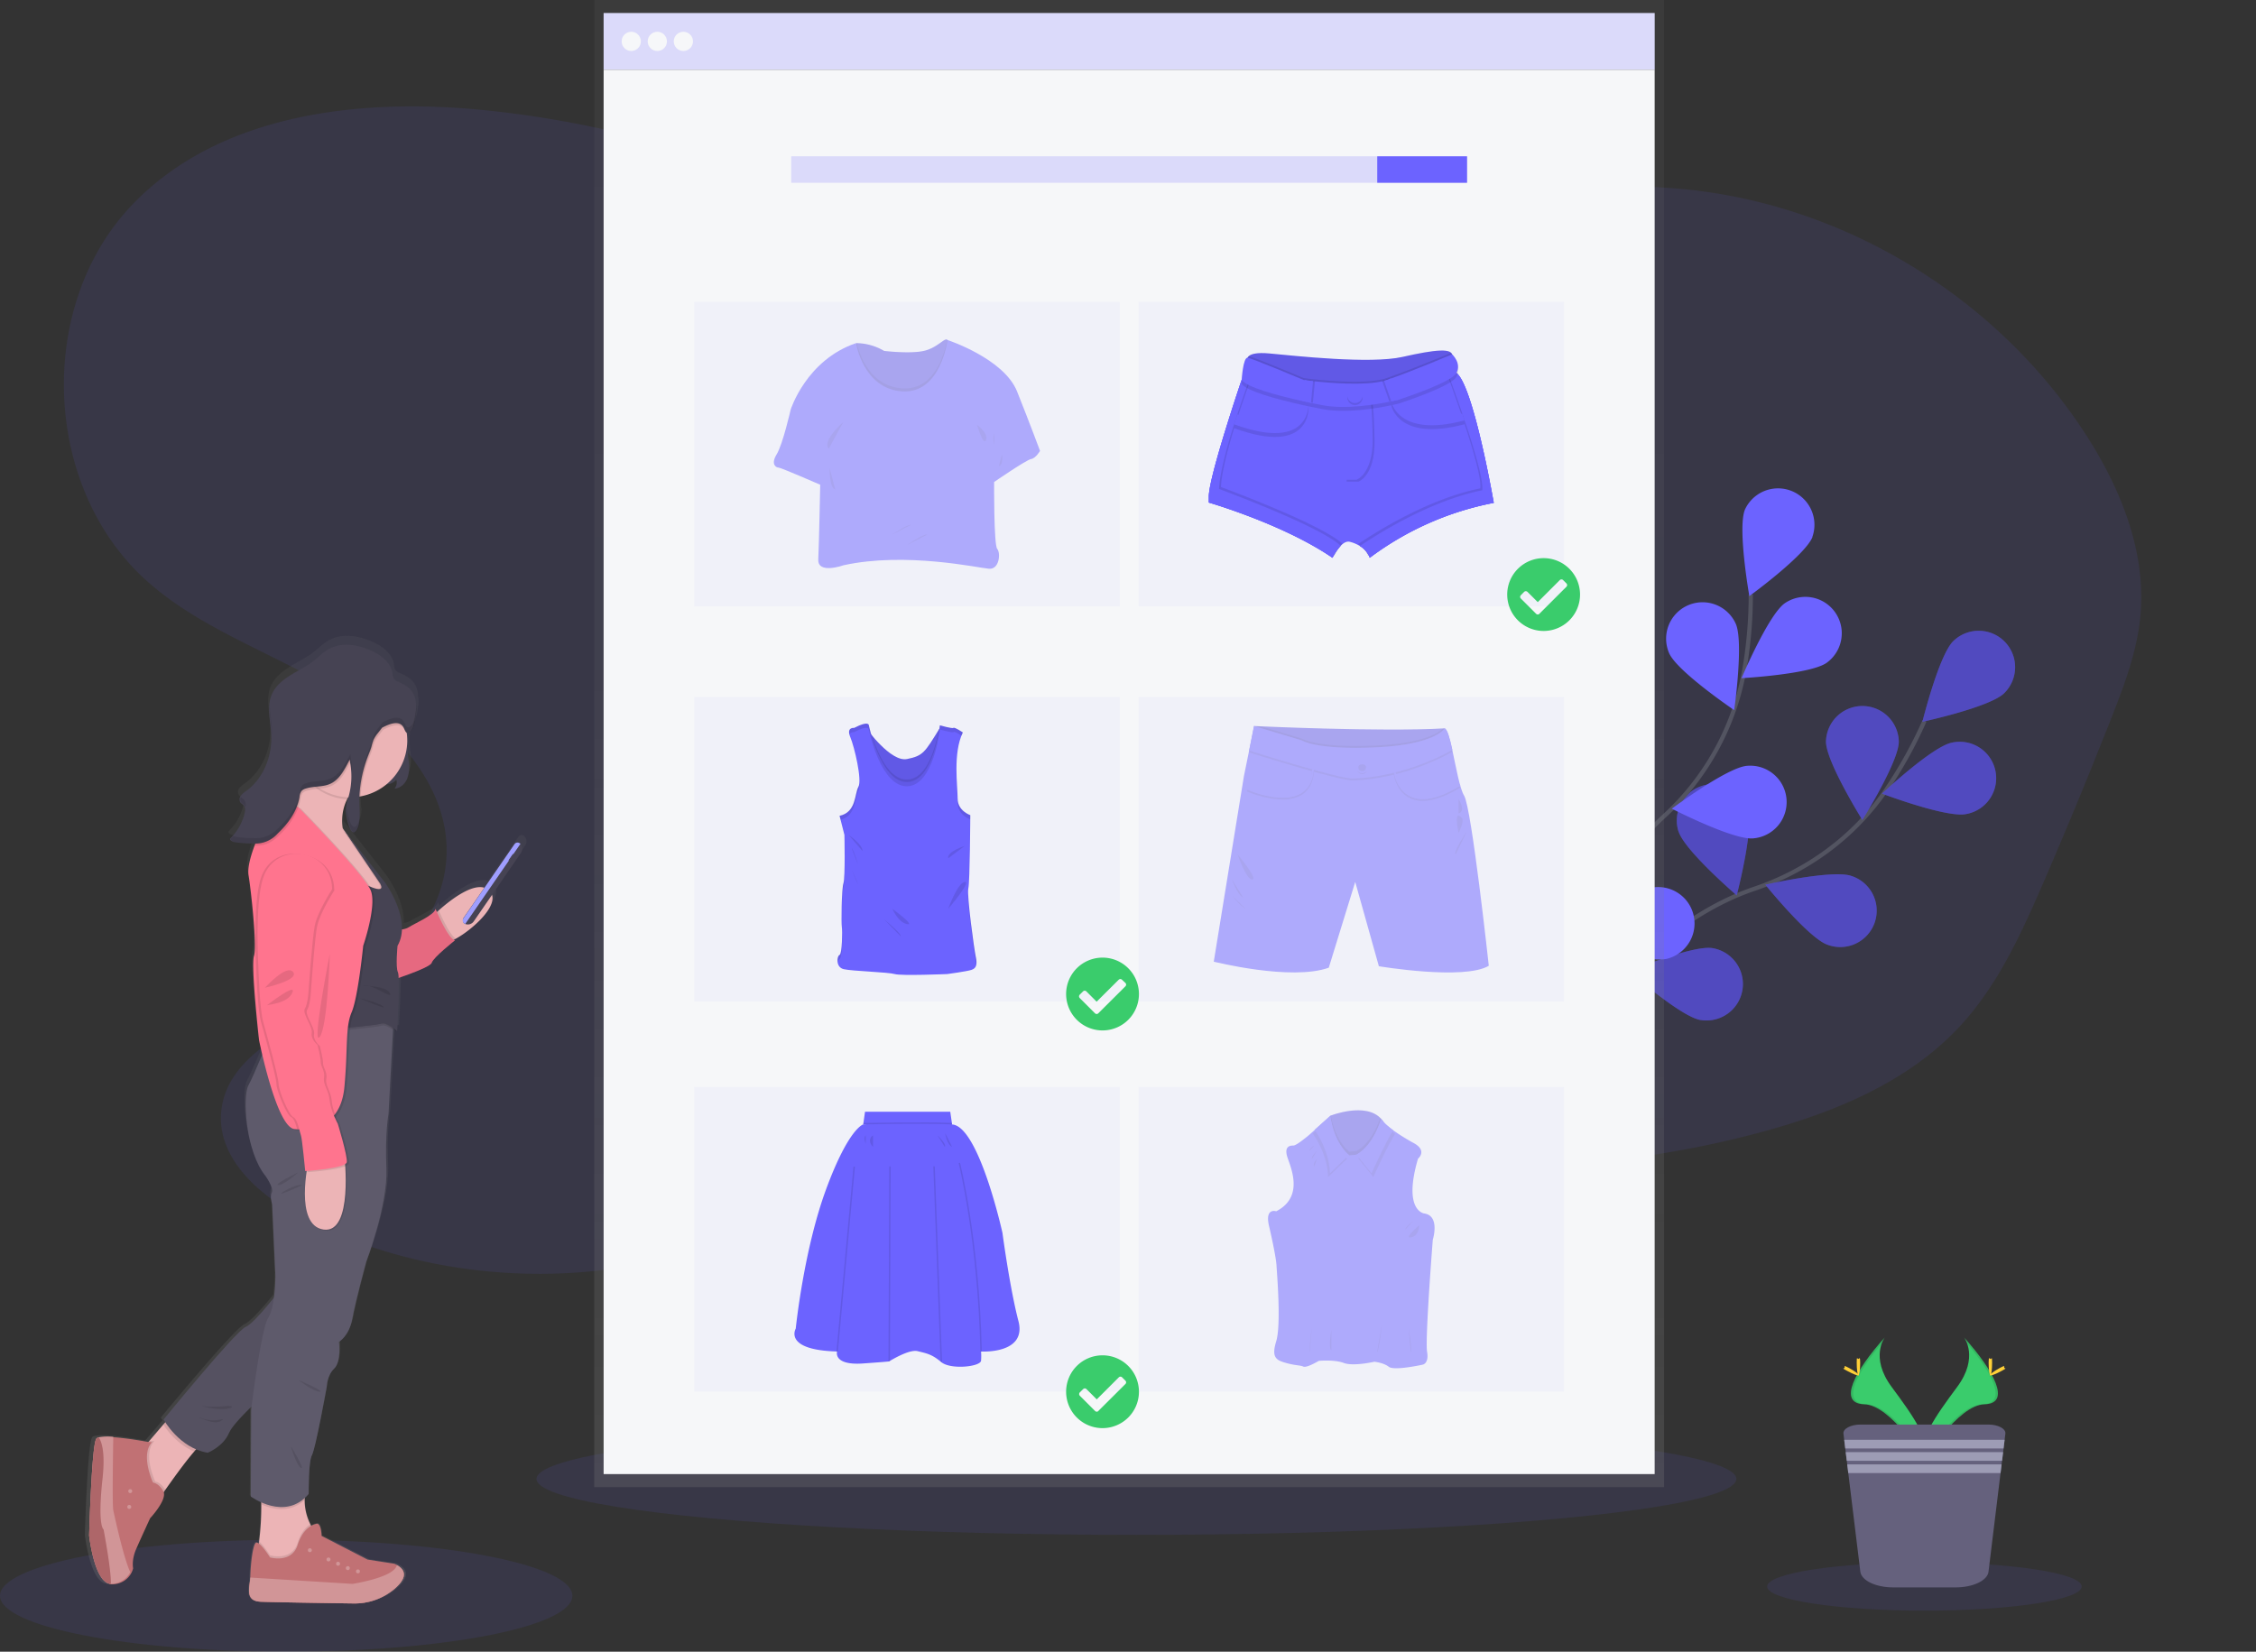 <?xml version="1.0" encoding="UTF-8" standalone="no"?>
<svg
   xmlns:dc="http://purl.org/dc/elements/1.1/"
   xmlns:cc="http://creativecommons.org/ns#"
   xmlns:rdf="http://www.w3.org/1999/02/22-rdf-syntax-ns#"
   xmlns:svg="http://www.w3.org/2000/svg"
   xmlns="http://www.w3.org/2000/svg"
   xmlns:xlink="http://www.w3.org/1999/xlink"
   xmlns:sodipodi="http://sodipodi.sourceforge.net/DTD/sodipodi-0.dtd"
   xmlns:inkscape="http://www.inkscape.org/namespaces/inkscape"
   id="8fc77738-ee79-4216-bfe1-e1f5c470859a"
   data-name="Layer 1"
   width="1070"
   height="783.53"
   viewBox="0 0 1070 783.53"
   version="1.1"
   sodipodi:docname="undraw_online_shopping_ga73final.svg"
   inkscape:version="0.92.4 (5da689c313, 2019-01-14)">
  <rect x="0" y="0" width="1070" height="783.53" fill="#333333" stroke="none"/>
  <sodipodi:namedview
     pagecolor="#ffffff"
     bordercolor="#666666"
     borderopacity="1"
     objecttolerance="10"
     gridtolerance="10"
     guidetolerance="10"
     inkscape:pageopacity="0"
     inkscape:pageshadow="2"
     inkscape:window-width="1920"
     inkscape:window-height="1017"
     id="namedview489"
     showgrid="false"
     scale-x="1"
     inkscape:zoom="0.85255188"
     inkscape:cx="507.78"
     inkscape:cy="344.84705"
     inkscape:window-x="-8"
     inkscape:window-y="-8"
     inkscape:window-maximized="1"
     inkscape:current-layer="8fc77738-ee79-4216-bfe1-e1f5c470859a"
     showguides="true"
     inkscape:guide-bbox="true" />
  <defs
     id="defs18">
    <linearGradient
       id="55e18adb-5a4b-48dc-a3c1-f250c98f7014"
       x1="535.54"
       y1="705.46"
       x2="535.54"
       gradientUnits="userSpaceOnUse">
      <stop
         offset="0"
         stop-color="gray"
         stop-opacity="0.25"
         id="stop10" />
      <stop
         offset="0.54"
         stop-color="gray"
         stop-opacity="0.12"
         id="stop12" />
      <stop
         offset="1"
         stop-color="gray"
         stop-opacity="0.1"
         id="stop14" />
    </linearGradient>
    <linearGradient
       id="dcaa3d52-8271-46b6-bbc0-03906cb73c47"
       x1="237.19"
       y1="818.89"
       x2="237.19"
       y2="359.58"
       xlink:href="#55e18adb-5a4b-48dc-a3c1-f250c98f7014"
       gradientTransform="translate(-92.22,-58.23)" />
    <linearGradient
       inkscape:collect="always"
       xlink:href="#55e18adb-5a4b-48dc-a3c1-f250c98f7014"
       id="linearGradient495"
       gradientUnits="userSpaceOnUse"
       x1="535.54"
       y1="705.46"
       x2="535.54" />
  </defs>
  <title
     id="title20">online shopping</title>
  <path
     d="m 637.08,126.32 c -42.28,26.74 -97.12,25 -145.17,11.1 -48.05,-13.9 -92.2,-38.69 -139,-56.3 A 490.89,490.89 0 0 0 230.78,52.36 C 171.11,46.19 104.48,53.7 62.9,96.93 c -46.3,48.15 -42.75,135 7.33,179.18 25.47,22.48 58.83,33.51 87.92,51.06 29.09,17.55 56,46.7 53.53,80.58 -2.29,31.36 -28.95,55.43 -56.54,70.53 -21.33,11.67 -47.6,24.41 -50.17,48.58 -2.48,23.39 19.6,41.72 40.69,52.14 68.8,34 153.56,33.67 222.09,-0.86 24.45,-12.32 46.93,-28.7 72.57,-38.3 67.33,-25.21 141.51,0.17 212.8,9.45 a 469.33,469.33 0 0 0 181,-11.91 c 35.3,-9.42 70.74,-23.82 95.54,-50.65 17.88,-19.35 29,-43.83 39.49,-68 q 16.73,-38.68 32.16,-77.9 c 6.18,-15.7 12.26,-31.7 13.85,-48.5 2.89,-30.43 -9.28,-60.51 -25.87,-86.2 C 949.89,145.14 883.58,102.26 811.78,91.37 739.98,80.48 663.99,101.77 608.29,148.3"
     id="path22"
     inkscape:connector-curvature="0"
     style="opacity:0.1;fill:#6c63ff" />
  <ellipse
     cx="135.74"
     cy="756.99"
     rx="135.74"
     ry="26.54"
     id="ellipse24"
     style="opacity:0.1;fill:#6c63ff" />
  <ellipse
     cx="538.99"
     cy="701.56"
     rx="284.54"
     ry="26.54"
     id="ellipse26"
     style="opacity:0.1;fill:#6c63ff" />
  <path
     d="m 732.13,512.6 c 0,0 39.89,-70.66 100,-91 25.21,-8.55 47.22,-24.62 62.27,-46.58 a 207.22,207.22 0 0 0 18.38,-33.07"
     stroke-miterlimit="10"
     id="path28"
     inkscape:connector-curvature="0"
     style="fill:none;stroke:#535461;stroke-width:2;stroke-miterlimit:10" />
  <path
     d="m 950.51,328.89 c -6.85,6.64 -38.73,13.51 -38.73,13.51 0,0 7.83,-31.65 14.67,-38.3 a 17.273,17.273 0 0 1 24.06,24.79 z"
     id="path30"
     inkscape:connector-curvature="0"
     style="fill:#6c63ff" />
  <path
     d="m 932.48,386.18 c -9.36,1.85 -39.85,-9.71 -39.85,-9.71 0,0 23.77,-22.32 33.12,-24.18 a 17.28,17.28 0 1 1 6.73,33.89 z"
     id="path32"
     inkscape:connector-curvature="0"
     style="fill:#6c63ff" />
  <path
     d="m 866.78,448.17 c -9,-3.12 -29.5,-28.49 -29.5,-28.49 0,0 31.79,-7.28 40.8,-4.16 a 17.28,17.28 0 1 1 -11.3,32.65 z"
     id="path34"
     inkscape:connector-curvature="0"
     style="fill:#6c63ff" />
  <path
     d="m 806.57,483.88 c -9.41,-1.55 -33.89,-23.11 -33.89,-23.11 0,0 30.1,-12.54 39.51,-11 a 17.27,17.27 0 1 1 -5.62,34.08 z"
     id="path36"
     inkscape:connector-curvature="0"
     style="fill:#6c63ff" />
  <path
     d="m 866.04,351.77 c 0,9.54 17.26,37.21 17.26,37.21 0,0 17.28,-27.66 17.29,-37.2 a 17.28,17.28 0 0 0 -34.55,0 z"
     id="path38"
     inkscape:connector-curvature="0"
     style="fill:#6c63ff" />
  <path
     d="m 796.12,394.4 c 2.85,9.1 27.59,30.34 27.59,30.34 0,0 8.22,-31.56 5.37,-40.66 a 17.288,17.288 0 1 0 -33,10.32 z"
     id="path40"
     inkscape:connector-curvature="0"
     style="fill:#6c63ff" />
  <path
     d="m 733.84,445.19 c 1.27,9.46 22.08,34.57 22.08,34.57 0,0 13.43,-29.71 12.16,-39.17 a 17.274,17.274 0 1 0 -34.24,4.6 z"
     id="path42"
     inkscape:connector-curvature="0"
     style="fill:#6c63ff" />
  <path
     d="m 950.51,328.89 c -6.85,6.64 -38.73,13.51 -38.73,13.51 0,0 7.83,-31.65 14.67,-38.3 a 17.273,17.273 0 0 1 24.06,24.79 z"
     id="path44"
     inkscape:connector-curvature="0"
     style="opacity:0.25" />
  <path
     d="m 932.48,386.18 c -9.36,1.85 -39.85,-9.71 -39.85,-9.71 0,0 23.77,-22.32 33.12,-24.18 a 17.28,17.28 0 1 1 6.73,33.89 z"
     id="path46"
     inkscape:connector-curvature="0"
     style="opacity:0.25" />
  <path
     d="m 866.78,448.17 c -9,-3.12 -29.5,-28.49 -29.5,-28.49 0,0 31.79,-7.28 40.8,-4.16 a 17.28,17.28 0 1 1 -11.3,32.65 z"
     id="path48"
     inkscape:connector-curvature="0"
     style="opacity:0.25" />
  <path
     d="m 806.57,483.88 c -9.41,-1.55 -33.89,-23.11 -33.89,-23.11 0,0 30.1,-12.54 39.51,-11 a 17.27,17.27 0 1 1 -5.62,34.08 z"
     id="path50"
     inkscape:connector-curvature="0"
     style="opacity:0.25" />
  <path
     d="m 866.04,351.77 c 0,9.54 17.26,37.21 17.26,37.21 0,0 17.28,-27.66 17.29,-37.2 a 17.28,17.28 0 0 0 -34.55,0 z"
     id="path52"
     inkscape:connector-curvature="0"
     style="opacity:0.25" />
  <path
     d="m 796.12,394.4 c 2.85,9.1 27.59,30.34 27.59,30.34 0,0 8.22,-31.56 5.37,-40.66 a 17.288,17.288 0 1 0 -33,10.32 z"
     id="path54"
     inkscape:connector-curvature="0"
     style="opacity:0.25" />
  <path
     d="m 733.84,445.19 c 1.27,9.46 22.08,34.57 22.08,34.57 0,0 13.43,-29.71 12.16,-39.17 a 17.274,17.274 0 1 0 -34.24,4.6 z"
     id="path56"
     inkscape:connector-curvature="0"
     style="opacity:0.25" />
  <path
     d="m 734.43,511.19 c 0,0 7.83,-80.76 54.49,-123.71 a 123,123 0 0 0 38.06,-67.82 207,207 0 0 0 3.4,-37.66"
     stroke-miterlimit="10"
     id="path58"
     inkscape:connector-curvature="0"
     style="fill:none;stroke:#535461;stroke-width:2;stroke-miterlimit:10" />
  <path
     d="m 859.63,254.77 c -3.57,8.85 -29.93,28 -29.93,28 0,0 -5.68,-32.11 -2.11,-41 a 17.27,17.27 0 0 1 32,12.91 z"
     id="path60"
     inkscape:connector-curvature="0"
     style="fill:#6c63ff" />
  <path
     d="m 866.35,314.43 c -7.8,5.49 -40.36,7.28 -40.36,7.28 0,0 12.69,-30 20.49,-35.53 a 17.27,17.27 0 0 1 19.87,28.25 z"
     id="path62"
     inkscape:connector-curvature="0"
     style="fill:#6c63ff" />
  <path
     d="m 831.44,397.71 c -9.5,0.8 -38.51,-14.09 -38.51,-14.09 0,0 26.11,-19.53 35.62,-20.33 a 17.271,17.271 0 1 1 2.89,34.42 z"
     id="path64"
     inkscape:connector-curvature="0"
     style="fill:#6c63ff" />
  <path
     d="m 790.84,454.77 c -9.23,2.39 -40.34,-7.38 -40.34,-7.38 0,0 22.44,-23.67 31.67,-26.06 a 17.273,17.273 0 0 1 8.67,33.44 z"
     id="path66"
     inkscape:connector-curvature="0"
     style="fill:#6c63ff" />
  <path
     d="m 791.66,309.87 c 3.87,8.72 30.86,27 30.86,27 0,0 4.59,-32.28 0.73,-41 a 17.277,17.277 0 0 0 -31.59,14 z"
     id="path68"
     inkscape:connector-curvature="0"
     style="fill:#6c63ff" />
  <path
     d="m 745.02,377.21 c 6.3,7.16 37.53,16.55 37.53,16.55 0,0 -5.28,-32.18 -11.57,-39.35 a 17.29,17.29 0 0 0 -26,22.8 z"
     id="path70"
     inkscape:connector-curvature="0"
     style="fill:#6c63ff" />
  <path
     d="m 708.67,448.88 c 5,8.13 34.19,22.66 34.19,22.66 0,0 0.24,-32.61 -4.75,-40.74 a 17.274,17.274 0 1 0 -29.44,18.08 z"
     id="path72"
     inkscape:connector-curvature="0"
     style="fill:#6c63ff" />
  <polygon
     points="281.84,0 281.84,27.38 281.84,705.46 789.24,705.46 789.24,27.38 789.24,0 "
     id="polygon74"
     style="fill:url(#linearGradient495)" />
  <rect
     x="286.29"
     y="6.19"
     width="498.5"
     height="26.89"
     id="rect76"
     style="fill:#f6f7f9" />
  <g
     id="g80"
     style="opacity:0.2">
    <rect
       x="286.29"
       y="6.19"
       width="498.5"
       height="26.89"
       id="rect78"
       style="fill:#6c63ff" />
  </g>
  <rect
     x="286.29"
     y="33.08"
     width="498.5"
     height="666.19"
     id="rect82"
     style="fill:#f6f7f9" />
  <circle
     cx="299.4"
     cy="19.63"
     r="4.56"
     id="circle84"
     style="fill:#f6f7f9" />
  <circle
     cx="311.76"
     cy="19.63"
     r="4.56"
     id="circle86"
     style="fill:#f6f7f9" />
  <circle
     cx="324.12"
     cy="19.63"
     r="4.56"
     id="circle88"
     style="fill:#f6f7f9" />
  <g
     id="g92"
     style="opacity:0.2">
    <rect
       x="375.26"
       y="74.15"
       width="320.55"
       height="12.55"
       id="rect90"
       style="fill:#6c63ff" />
  </g>
  <rect
     x="653.22"
     y="74.15"
     width="42.59"
     height="12.55"
     id="rect94"
     style="fill:#6c63ff" />
  <g
     id="g98"
     style="opacity:0.2">
    <rect
       x="329.32"
       y="330.62"
       width="201.72"
       height="144.49"
       id="rect96"
       style="opacity:0.2;fill:#6c63ff" />
  </g>
  <g
     id="g102"
     style="opacity:0.2">
    <rect
       x="329.32"
       y="143.19"
       width="201.72"
       height="144.49"
       id="rect100"
       style="opacity:0.2;fill:#6c63ff" />
  </g>
  <g
     id="g106"
     style="opacity:0.2">
    <rect
       x="329.32"
       y="515.61"
       width="201.72"
       height="144.49"
       id="rect104"
       style="opacity:0.2;fill:#6c63ff" />
  </g>
  <g
     id="g110"
     style="opacity:0.2">
    <rect
       x="540.04"
       y="330.62"
       width="201.72"
       height="144.49"
       id="rect108"
       style="opacity:0.2;fill:#6c63ff" />
  </g>
  <g
     id="g114"
     style="opacity:0.2">
    <rect
       x="540.04"
       y="143.19"
       width="201.72"
       height="144.49"
       id="rect112"
       style="opacity:0.2;fill:#6c63ff" />
  </g>
  <g
     id="g118"
     style="opacity:0.2">
    <rect
       x="540.04"
       y="515.61"
       width="201.72"
       height="144.49"
       id="rect116"
       style="opacity:0.2;fill:#6c63ff" />
  </g>
  <path
     d="m 931.57,634.5 c 0,0 7.14,9.33 -3.29,23.41 -10.43,14.08 -19,26 -15.55,34.76 0,0 15.73,-26.16 28.54,-26.52 12.81,-0.36 4.39,-15.92 -9.7,-31.65 z"
     id="path120"
     inkscape:connector-curvature="0"
     style="fill:#3acc6c" />
  <path
     d="m 931.57,634.5 a 11.49,11.49 0 0 1 1.46,2.92 c 12.5,14.68 19.15,28.38 7.14,28.73 -11.18,0.32 -24.61,20.32 -27.82,25.37 a 11.06,11.06 0 0 0 0.38,1.15 c 0,0 15.73,-26.16 28.54,-26.52 12.81,-0.36 4.39,-15.92 -9.7,-31.65 z"
     id="path122"
     inkscape:connector-curvature="0"
     style="opacity:0.1" />
  <path
     d="m 944.84,646.39 c 0,3.28 -0.37,5.94 -0.82,5.94 -0.45,0 -0.83,-2.66 -0.83,-5.94 0,-3.28 0.46,-1.74 0.92,-1.74 0.46,0 0.73,-1.55 0.73,1.74 z"
     id="path124"
     inkscape:connector-curvature="0"
     style="fill:#ffd037" />
  <path
     d="m 949.39,650.31 c -2.88,1.57 -5.4,2.52 -5.61,2.12 -0.21,-0.4 1.94,-2 4.82,-3.57 2.88,-1.57 1.75,-0.42 2,0 0.25,0.42 1.67,-0.09 -1.21,1.45 z"
     id="path126"
     inkscape:connector-curvature="0"
     style="fill:#ffd037" />
  <path
     d="m 893.89,634.5 c 0,0 -7.14,9.33 3.29,23.41 10.43,14.08 19,26 15.55,34.76 0,0 -15.73,-26.16 -28.54,-26.52 -12.81,-0.36 -4.41,-15.92 9.7,-31.65 z"
     id="path128"
     inkscape:connector-curvature="0"
     style="fill:#3acc6c" />
  <path
     d="m 893.89,634.5 a 11.49,11.49 0 0 0 -1.46,2.92 c -12.5,14.68 -19.15,28.38 -7.14,28.73 11.19,0.32 24.61,20.32 27.82,25.37 a 9.11,9.11 0 0 1 -0.38,1.15 c 0,0 -15.73,-26.16 -28.54,-26.52 -12.81,-0.36 -4.41,-15.92 9.7,-31.65 z"
     id="path130"
     inkscape:connector-curvature="0"
     style="opacity:0.1" />
  <path
     d="m 880.62,646.39 c 0,3.28 0.37,5.94 0.83,5.94 0.46,0 0.82,-2.66 0.82,-5.94 0,-3.28 -0.46,-1.74 -0.91,-1.74 -0.45,0 -0.74,-1.55 -0.74,1.74 z"
     id="path132"
     inkscape:connector-curvature="0"
     style="fill:#ffd037" />
  <path
     d="m 876.07,650.31 c 2.89,1.57 5.4,2.52 5.62,2.12 0.22,-0.4 -1.95,-2 -4.83,-3.57 -2.88,-1.57 -1.75,-0.42 -2,0 -0.25,0.42 -1.67,-0.09 1.21,1.45 z"
     id="path134"
     inkscape:connector-curvature="0"
     style="fill:#ffd037" />
  <ellipse
     cx="912.73"
     cy="752.6"
     rx="74.6"
     ry="11.45"
     id="ellipse136"
     style="opacity:0.1;fill:#6c63ff" />
  <path
     d="m 951.13,680.1 -0.36,2.91 -0.5,4.12 -0.21,1.71 -0.5,4.12 -0.22,1.72 -0.5,4.11 -5.71,46.8 c -0.51,4.18 -7.33,7.43 -15.57,7.43 H 897.9 c -8.24,0 -15,-3.25 -15.56,-7.43 l -5.72,-46.82 -0.5,-4.11 -0.21,-1.72 -0.51,-4.12 -0.21,-1.71 -0.5,-4.12 -0.36,-2.91 c -0.28,-2.31 3.45,-4.31 8.07,-4.31 h 60.67 c 4.65,0 8.35,2 8.06,4.33 z"
     id="path138"
     inkscape:connector-curvature="0"
     style="fill:#65617d" />
  <polygon
     points="875.19,687.12 874.69,683.01 950.77,683.01 950.27,687.12 "
     id="polygon140"
     style="fill:#9d9cb5" />
  <polygon
     points="875.91,692.96 875.4,688.84 950.06,688.84 949.56,692.96 "
     id="polygon142"
     style="fill:#9d9cb5" />
  <polygon
     points="876.62,698.79 876.12,694.67 949.34,694.67 948.84,698.79 "
     id="polygon144"
     style="fill:#9d9cb5" />
  <path
     d="m 591.61,171.11 c 0,0 -1.83,-4.57 10.51,-3.43 12.34,1.14 47.77,5.08 63.09,1.63 15.32,-3.45 24.45,-4.55 23.54,0 -0.91,4.55 -26.51,14.83 -26.51,14.83 l -33.15,3.43 -24.45,-3.89 -13.13,-7.77 z"
     id="path146"
     inkscape:connector-curvature="0"
     style="fill:#6c63ff" />
  <path
     d="m 688.78,169.31 c -0.92,4.55 -26.51,14.83 -26.51,14.83 l -33.15,3.43 -24.45,-3.88 -13.12,-7.77 0.09,-4.8 a 2,2 0 0 1 0.7,-2.21 c 1.13,-1 3.77,-1.78 9.81,-1.22 12.35,1.14 47.77,5.07 63.09,1.62 12.48,-2.81 20.86,-4.06 23,-2 a 2,2 0 0 1 0.54,2 z"
     id="path148"
     inkscape:connector-curvature="0"
     style="opacity:0.1" />
  <path
     d="m 708.48,238.54 a 143.09,143.09 0 0 0 -58.82,26.05 10.91,10.91 0 0 0 -4.69,-5.57 16.47,16.47 0 0 0 -4.76,-2 c -1.53,-0.39 -3,0.54 -4.35,1.88 a 24.63,24.63 0 0 0 -3.87,5.73 c -23.31,-16 -58.67,-26.21 -58.67,-26.21 v -3.2 c 0,-0.63 0.11,-1.39 0.23,-2.25 0.12,-0.86 0.27,-1.62 0.46,-2.55 3,-15.26 14.86,-50.13 14.86,-50.13 h 3.67 9.74 l 26,5.4 29.25,-1.79 29.46,-6.13 3.82,-0.8 c 6.37,5 13.6,40 16.44,54.9 0.36,1.89 0.64,3.45 0.85,4.6 0.25,1.3 0.38,2.07 0.38,2.07 z"
     id="path150"
     inkscape:connector-curvature="0"
     style="fill:#6c63ff" />
  <path
     d="m 578.16,231.93 c 0.77,-14.65 12.41,-46.4 14.38,-51.67 h -3.67 c 0,0 -12.56,37 -15.11,51.44 a 0.36,0.36 0 0 0 0,0.11 c -0.07,0.39 -0.14,0.77 -0.19,1.13 -0.12,0.86 -0.2,1.62 -0.23,2.25 v 3.2 c 0,0 35.36,10.22 58.67,26.21 a 24.63,24.63 0 0 1 3.87,-5.73 c -8.91,-8.1 -42.7,-21.3 -57.72,-26.94 z"
     id="path152"
     inkscape:connector-curvature="0"
     style="fill:#6c63ff" />
  <path
     d="m 708.1,236.43 c -0.09,-0.51 -0.2,-1.1 -0.32,-1.75 -0.15,-0.84 -0.33,-1.79 -0.53,-2.85 v 0 c -2.84,-14.92 -10.07,-49.93 -16.44,-54.9 l -3.82,0.8 c 2.32,6.23 17.27,46.91 16,54.85 -25,5 -50.34,21.25 -58,26.44 a 10.91,10.91 0 0 1 4.69,5.57 143.09,143.09 0 0 1 58.82,-26.05 c 0,0 -0.15,-0.77 -0.4,-2.11 z"
     id="path154"
     inkscape:connector-curvature="0"
     style="fill:#6c63ff" />
  <path
     d="m 579.08,231.01 c 0.76,-14.65 12.41,-46.4 14.38,-51.66 h -3.68 c 0,0 -12.56,37 -15.11,51.43 0,0 0,0.08 0,0.11 q -0.11,0.6 -0.18,1.14 c -0.12,0.86 -0.2,1.62 -0.23,2.25 v 3.2 c 0,0 35.35,10.21 58.67,26.21 a 24.21,24.21 0 0 1 3.86,-5.73 c -8.91,-8.08 -42.69,-21.31 -57.71,-26.95 z"
     id="path156"
     inkscape:connector-curvature="0"
     style="opacity:0.1" />
  <path
     d="m 578.16,231.93 c 0.77,-14.65 12.41,-46.4 14.38,-51.67 h -3.67 c 0,0 -12.56,37 -15.11,51.44 a 0.36,0.36 0 0 0 0,0.11 c -0.07,0.39 -0.14,0.77 -0.19,1.13 -0.12,0.86 -0.2,1.62 -0.23,2.25 v 3.2 c 0,0 35.36,10.22 58.67,26.21 a 24.63,24.63 0 0 1 3.87,-5.73 c -8.91,-8.1 -42.7,-21.3 -57.72,-26.94 z"
     id="path158"
     inkscape:connector-curvature="0"
     style="fill:#6c63ff" />
  <path
     d="m 707.19,235.51 -0.32,-1.75 c -0.16,-0.84 -0.33,-1.78 -0.53,-2.85 v 0 C 703.51,216 696.27,180.99 689.9,176.01 l -3.81,0.81 c 2.32,6.23 17.27,46.91 16,54.85 -25,5 -50.35,21.25 -58,26.43 a 10.93,10.93 0 0 1 4.69,5.58 142.94,142.94 0 0 1 58.81,-26.06 c 0,0 -0.15,-0.75 -0.4,-2.11 z"
     id="path160"
     inkscape:connector-curvature="0"
     style="opacity:0.1" />
  <path
     d="m 708.1,236.43 c -0.09,-0.51 -0.2,-1.1 -0.32,-1.75 -0.15,-0.84 -0.33,-1.79 -0.53,-2.85 v 0 c -2.84,-14.92 -10.07,-49.93 -16.44,-54.9 l -3.82,0.8 c 2.32,6.23 17.27,46.91 16,54.85 -25,5 -50.34,21.25 -58,26.44 a 10.91,10.91 0 0 1 4.69,5.57 143.09,143.09 0 0 1 58.82,-26.05 c 0,0 -0.15,-0.77 -0.4,-2.11 z"
     id="path162"
     inkscape:connector-curvature="0"
     style="fill:#6c63ff" />
  <path
     d="m 586.85,198.34 c 0,0 23.2,14.6 28.62,-6.78 l 5.16,1.38 c 0,0 1.7,23.69 -35.32,10.17 z"
     id="path164"
     inkscape:connector-curvature="0"
     style="opacity:0.1" />
  <path
     d="m 586.85,196.51 c 0,0 23.2,14.6 28.62,-6.78 l 5.16,1.38 c 0,0 1.7,23.69 -35.32,10.17 z"
     id="path166"
     inkscape:connector-curvature="0"
     style="fill:#6c63ff" />
  <path
     d="m 659.85,192.25 c 0,0 3,17.47 34.79,9 l -1.12,-3.3 c 0,0 -21.71,9 -29.58,-6.63 z"
     id="path168"
     inkscape:connector-curvature="0"
     style="opacity:0.1" />
  <path
     d="m 659.85,190.42 c 0,0 3,17.47 34.79,9 l -1.12,-3.3 c 0,0 -21.71,9 -29.58,-6.63 z"
     id="path170"
     inkscape:connector-curvature="0"
     style="fill:#6c63ff" />
  <path
     d="m 638.69,192.02 v 36.46 h 5.64 c 0,0 7.8,-2.81 7.62,-19.2 -0.18,-16.39 -1.37,-20.8 -1.37,-20.8 z"
     id="path172"
     inkscape:connector-curvature="0"
     style="opacity:0.1" />
  <path
     d="m 637.78,191.11 v 36.46 h 5.64 c 0,0 7.8,-2.81 7.62,-19.2 -0.18,-16.39 -1.38,-20.8 -1.38,-20.8 z"
     id="path174"
     inkscape:connector-curvature="0"
     style="fill:#6c63ff" />
  <path
     d="m 690.78,178.77 c -2.3,4.28 -23.18,11.31 -26.87,12.52 l -0.56,0.18 c 0,0 -1.32,0.34 -3.53,0.8 -6.72,1.4 -21.7,4 -33,1.72 -1.64,-0.32 -3.34,-0.67 -5.07,-1 l -4,-0.87 c -13,-2.89 -26.45,-6.67 -28.84,-10 0,0 0.65,-10.87 2.84,-10.58 2.19,0.29 26.64,10.58 26.64,10.58 l 0.35,0.05 c 0.63,0.08 2.06,0.26 4.07,0.49 7.94,0.87 24.67,2.25 33.67,-0.16 0.43,-0.12 0.83,-0.24 1.22,-0.38 0.68,-0.23 1.39,-0.47 2.12,-0.74 11.58,-4.1 28.92,-11.44 28.92,-11.44 0,0 4.58,4.12 2.04,8.83 z"
     id="path176"
     inkscape:connector-curvature="0"
     style="opacity:0.1" />
  <path
     d="m 688.78,169.31 c -0.92,4.55 -26.51,14.83 -26.51,14.83 l -33.15,3.43 -24.45,-3.88 -13.12,-7.77 0.09,-4.8 a 2,2 0 0 1 0.7,-2.21 c 4.35,1.32 26,10.43 26,10.43 l 0.35,0.05 c 0.63,0.08 2.06,0.26 4.07,0.49 7.94,0.87 24.67,2.25 33.67,-0.16 0.43,-0.12 0.83,-0.24 1.22,-0.38 0.68,-0.22 1.39,-0.47 2.12,-0.74 10.47,-3.71 25.66,-10.07 28.47,-11.25 a 2,2 0 0 1 0.54,1.96 z"
     id="path178"
     inkscape:connector-curvature="0"
     style="opacity:0.1" />
  <path
     d="m 690.78,176.93 c -2.3,4.28 -23.18,11.3 -26.87,12.51 l -0.56,0.19 c 0,0 -1.32,0.33 -3.53,0.79 -6.72,1.4 -21.7,4 -33,1.72 -1.64,-0.32 -3.34,-0.67 -5.07,-1 l -4,-0.87 c -13,-2.89 -26.45,-6.67 -28.84,-10 0,0 0.65,-10.87 2.84,-10.57 2.19,0.3 26.64,10.57 26.64,10.57 l 0.35,0.05 c 0.63,0.08 2.06,0.27 4.07,0.49 7.94,0.87 24.67,2.25 33.67,-0.16 0.43,-0.12 0.83,-0.24 1.22,-0.38 0.68,-0.22 1.39,-0.47 2.12,-0.74 11.58,-4.1 28.92,-11.44 28.92,-11.44 0,0 4.58,4.15 2.04,8.84 z"
     id="path180"
     inkscape:connector-curvature="0"
     style="fill:#6c63ff" />
  <circle
     cx="642.65"
     cy="188.48"
     r="3.66"
     id="circle182"
     style="opacity:0.1" />
  <circle
     cx="642.65"
     cy="187.56"
     r="3.66"
     id="circle184"
     style="fill:#6c63ff" />
  <path
     d="m 623.68,180.77 -1,10.32 -4,-0.87 1,-9.94 c 0.56,0.1 2,0.29 4,0.49 z"
     id="path186"
     inkscape:connector-curvature="0"
     style="opacity:0.1" />
  <path
     d="m 622.78,180.77 -1,10.32 -4,-0.87 1,-9.94 c 0.55,0.1 2,0.29 4,0.49 z"
     id="path188"
     inkscape:connector-curvature="0"
     style="fill:#6c63ff" />
  <path
     d="m 663.02,189.44 -0.56,0.19 c 0,0 -1.31,0.33 -3.53,0.79 l -3.41,-9.79 c 0.43,-0.12 0.84,-0.24 1.23,-0.38 0.68,-0.22 1.39,-0.47 2.12,-0.74 z"
     id="path190"
     inkscape:connector-curvature="0"
     style="opacity:0.1" />
  <path
     d="m 663.94,189.44 -0.56,0.19 c 0,0 -1.32,0.33 -3.53,0.79 l -3.41,-9.79 c 0.43,-0.12 0.83,-0.24 1.22,-0.38 0.68,-0.22 1.39,-0.47 2.12,-0.74 z"
     id="path192"
     inkscape:connector-curvature="0"
     style="fill:#6c63ff" />
  <g
     id="g216"
     style="opacity:0.5">
    <path
       d="m 498.24,221 a 26.4,26.4 0 0 1 13.29,3.69 c 0,0 12.18,1.48 18.82,0 6.64,-1.48 10,-6.64 11.26,-5.17 1.26,1.47 1.29,15.32 1.29,15.32 l -5.72,15.32 -12.92,9.59 -20.48,-5.9 -6.78,-17.33 z"
       transform="translate(-92.22,-58.23)"
       id="path194"
       inkscape:connector-curvature="0"
       style="fill:#6c63ff" />
    <path
       d="m 542.9,234.86 -5.72,15.32 -12.92,9.59 -20.48,-5.9 -6.78,-17.35 1.29,-15.5 h 0.3 a 27.12,27.12 0 0 1 13,3.7 c 0,0 12.18,1.48 18.82,0 6.31,-1.4 9.63,-6.14 11,-5.34 v 0 a 0.62,0.62 0 0 1 0.21,0.16 c 1.28,1.46 1.28,15.32 1.28,15.32 z"
       transform="translate(-92.22,-58.23)"
       id="path196"
       inkscape:connector-curvature="0"
       style="opacity:0.1" />
    <path
       d="m 542.9,234.86 -5.72,15.32 -12.92,9.59 -20.48,-5.9 -6.78,-17.35 1.29,-15.5 h 0.3 c 1.14,4.89 6,20.33 21.48,21.42 15.92,1.11 20.44,-17.83 21.38,-23.05 a 0.62,0.62 0 0 1 0.21,0.16 c 1.24,1.45 1.24,15.31 1.24,15.31 z"
       transform="translate(-92.22,-58.23)"
       id="path198"
       inkscape:connector-curvature="0"
       style="opacity:0.1" />
    <path
       d="m 498.24,221 c 0,0 3.32,21.59 21.78,22.88 18.46,1.29 21.59,-24.36 21.59,-24.36 0,0 26.76,8.77 33,24.41 6.24,15.64 10.89,28.19 10.89,28.19 0,0 -2,3.5 -4.25,3.87 -2.25,0.37 -17.53,10.89 -17.53,10.89 0,0 -0.18,29.9 1.48,31.74 1.66,1.84 1.11,9.78 -3.88,9.41 -4.99,-0.37 -39.49,-8.12 -69,-1.66 0,0 -12.36,4.43 -12,-2.77 0.36,-7.2 0.92,-35.43 0.92,-35.43 0,0 -18.64,-8.12 -19.74,-8.12 -1.1,0 -3.88,-1.46 -0.93,-6.27 2.95,-4.81 6.65,-21.22 6.65,-21.22 0,0 7.4,-23.56 31.02,-31.56 z"
       transform="translate(-92.22,-58.23)"
       id="path200"
       inkscape:connector-curvature="0"
       style="fill:#6c63ff" />
    <path
       d="m 555.63,259.77 c 0,0 5.54,4.06 4.25,7.2 -1.29,3.14 -4.25,-7.2 -4.25,-7.2 z"
       transform="translate(-92.22,-58.23)"
       id="path202"
       inkscape:connector-curvature="0"
       style="opacity:0.1" />
    <path
       d="m 563.75,263.67 a 10,10 0 0 0 0,5.51"
       transform="translate(-92.22,-58.23)"
       id="path204"
       inkscape:connector-curvature="0"
       style="opacity:0.1" />
    <path
       d="m 567.44,273.8 c 0,0 0.74,5 -1.47,5.53"
       transform="translate(-92.22,-58.23)"
       id="path206"
       inkscape:connector-curvature="0"
       style="opacity:0.1" />
    <path
       d="m 492.15,258.48 c 0,0 -10.33,9 -6.83,12.55"
       transform="translate(-92.22,-58.23)"
       id="path208"
       inkscape:connector-curvature="0"
       style="opacity:0.1" />
    <path
       d="m 485.69,280.26 c 0,0 -0.17,9.41 2.68,10.15"
       transform="translate(-92.22,-58.23)"
       id="path210"
       inkscape:connector-curvature="0"
       style="opacity:0.1" />
    <path
       d="m 515.4,311.81 c 0,0 7,-4.79 8.86,-4.61"
       transform="translate(-92.22,-58.23)"
       id="path212"
       inkscape:connector-curvature="0"
       style="opacity:0.1" />
    <path
       d="m 522.4,316.8 c 0,0 7.58,-5.36 9.61,-5"
       transform="translate(-92.22,-58.23)"
       id="path214"
       inkscape:connector-curvature="0"
       style="opacity:0.1" />
  </g>
  <g
     id="g254"
     style="opacity:0.5">
    <path
       d="m 687,402.65 c 0,0 60.38,2.86 90.4,1.1 l -0.66,7.92 -53.12,7 -15.72,-4.84 z"
       transform="translate(-92.22,-58.23)"
       id="path218"
       inkscape:connector-curvature="0"
       style="fill:#6c63ff" />
    <path
       d="m 777.44,403.75 -0.66,7.92 -53.11,7 -15.73,-4.84 L 687,402.65 c 0,0 1.24,0.07 3.45,0.16 v 0 c 13.1,0.57 60.27,2.41 86.17,1 z"
       transform="translate(-92.22,-58.23)"
       id="path220"
       inkscape:connector-curvature="0"
       style="opacity:0.1" />
    <path
       d="m 798.34,516.37 c -11.66,7 -52.13,0.22 -52.13,0.22 l -11.22,-40 -12.54,40.69 c -17.81,6.38 -54.55,-2.86 -54.55,-2.86 l 14.3,-88 2.47,-12.13 2.33,-11.64 22.66,6.82 c 0,0 6.81,4.62 35.19,3.3 28.38,-1.32 32.55,-9 32.55,-9 1.25,0.36 2.44,4.77 3.64,10.25 1.74,8 3.51,18.26 5.6,21.65 3.56,5.7 11.7,80.7 11.7,80.7 z"
       transform="translate(-92.22,-58.23)"
       id="path222"
       inkscape:connector-curvature="0"
       style="fill:#6c63ff" />
    <path
       d="m 781.08,414.88 c -25.3,13.89 -47.08,13.51 -47.08,13.51 -5.39,0.66 -49.33,-13.23 -49.33,-13.23 l 2.33,-11.63 22.66,6.82 c 0,0 6.81,4.62 35.19,3.3 28.38,-1.32 32.55,-9 32.55,-9 1.29,0.35 2.48,4.75 3.68,10.23 z"
       transform="translate(-92.22,-58.23)"
       id="path224"
       inkscape:connector-curvature="0"
       style="opacity:0.1" />
    <path
       d="m 777.44,403.75 -0.66,7.92 -53.11,7 -15.73,-4.84 L 687,402.65 c 0,0 1.24,0.07 3.45,0.16 v 0 l 19.2,5.78 c 0,0 6.81,4.62 35.19,3.3 22.29,-1 29.65,-6 31.78,-8.09 z"
       transform="translate(-92.22,-58.23)"
       id="path226"
       inkscape:connector-curvature="0"
       style="opacity:0.1" />
    <path
       d="m 781.08,414 c -25.3,13.89 -47.08,13.51 -47.08,13.51 -5.39,0.66 -49.33,-13.23 -49.33,-13.23 l 2.33,-11.63 22.66,6.82 c 0,0 6.81,4.62 35.19,3.3 28.38,-1.32 32.55,-9 32.55,-9 1.29,0.34 2.48,4.75 3.68,10.23 z"
       transform="translate(-92.22,-58.23)"
       id="path228"
       inkscape:connector-curvature="0"
       style="fill:#6c63ff" />
    <circle
       cx="646.07"
       cy="364.87"
       r="2.31"
       id="circle230"
       style="opacity:0.1" />
    <circle
       cx="646.07"
       cy="363.99"
       r="2.31"
       stroke-miterlimit="10"
       id="circle232"
       style="fill:none;stroke:#6c63ff;stroke-miterlimit:10" />
    <path
       d="m 679.23,463.58 c 0,0 4.07,12.1 6.93,11.88 2.86,-0.22 -6.93,-11.88 -6.93,-11.88 z"
       transform="translate(-92.22,-58.23)"
       id="path234"
       inkscape:connector-curvature="0"
       style="opacity:0.1" />
    <path
       d="m 676.59,475.46 c 0,0 2.53,7.26 5.17,8.47"
       transform="translate(-92.22,-58.23)"
       id="path236"
       inkscape:connector-curvature="0"
       style="opacity:0.1" />
    <path
       d="m 676.59,483.05 c 0,0 4,5.06 6.37,6.27"
       transform="translate(-92.22,-58.23)"
       id="path238"
       inkscape:connector-curvature="0"
       style="opacity:0.1" />
    <path
       d="m 784,437.3 c 0,0 3.74,5.61 0,6.82"
       transform="translate(-92.22,-58.23)"
       id="path240"
       inkscape:connector-curvature="0"
       style="opacity:0.1" />
    <path
       d="m 785.7,446.42 c -4.34,-5.15 -1.66,7 -1.66,7 0,0 2.77,-5.68 1.66,-7 z"
       transform="translate(-92.22,-58.23)"
       id="path242"
       inkscape:connector-curvature="0"
       style="opacity:0.1" />
    <path
       d="m 787.89,452.69 c 0,0 -6.6,9.79 -5.28,10.89"
       transform="translate(-92.22,-58.23)"
       id="path244"
       inkscape:connector-curvature="0"
       style="opacity:0.1" />
    <path
       d="m 700.58,437.51 c -8.09,0 -16.53,-3.66 -17,-3.88 l 0.36,-0.81 c 0.16,0.08 16.31,7.09 25.05,1.83 3.3,-2 5.15,-5.52 5.51,-10.5 l 0.88,0.07 c -0.38,5.28 -2.38,9 -5.94,11.18 a 17,17 0 0 1 -8.86,2.11 z"
       transform="translate(-92.22,-58.23)"
       id="path246"
       inkscape:connector-curvature="0"
       style="opacity:0.1" />
    <path
       d="m 700.58,436.63 c -8.09,0 -16.53,-3.66 -17,-3.88 l 0.36,-0.8 c 0.16,0.07 16.31,7.08 25.05,1.82 3.3,-2 5.15,-5.52 5.51,-10.5 l 0.88,0.07 c -0.38,5.28 -2.38,9 -5.94,11.18 a 17,17 0 0 1 -8.86,2.11 z"
       transform="translate(-92.22,-58.23)"
       id="path248"
       inkscape:connector-curvature="0"
       style="fill:#6c63ff" />
    <path
       d="m 767,438.17 a 13.69,13.69 0 0 1 -6,-1.29 c -6.56,-3.16 -7.62,-10.9 -7.67,-11.23 l 0.88,-0.11 c 0,0.08 1.05,7.61 7.18,10.55 5.46,2.63 13.21,1 23,-5 l 0.45,0.75 c -6.97,4.22 -12.94,6.33 -17.84,6.33 z"
       transform="translate(-92.22,-58.23)"
       id="path250"
       inkscape:connector-curvature="0"
       style="opacity:0.1" />
    <path
       d="M 767,437.29 A 13.69,13.69 0 0 1 761,436 c -6.56,-3.16 -7.62,-10.9 -7.67,-11.23 l 0.88,-0.11 c 0,0.08 1.05,7.61 7.18,10.55 5.46,2.63 13.21,1 23,-5 l 0.45,0.75 c -6.97,4.22 -12.94,6.33 -17.84,6.33 z"
       transform="translate(-92.22,-58.23)"
       id="path252"
       inkscape:connector-curvature="0"
       style="fill:#6c63ff" />
  </g>
  <path
     d="m 411.12,345.77 c 0,0 11.35,15.85 19.06,14.31 7.71,-1.54 8.47,-3.23 15.32,-14.31 l 5.62,12.93 -6.62,16 -7.84,10.15 -16.62,-2.61 -5.38,-18.16 z"
     id="path256"
     inkscape:connector-curvature="0"
     style="fill:#6c63ff" />
  <path
     d="m 451.12,358.69 -6.62,16 -7.84,10.15 -16.62,-2.61 -5.38,-18.16 -3.54,-18.3 c 0,0 1,1.38 2.56,3.28 3.81,4.55 11.06,12.11 16.5,11 7.6,-1.52 8.45,-3.19 15.05,-13.86 l 0.27,-0.45 z"
     id="path258"
     inkscape:connector-curvature="0"
     style="opacity:0.1" />
  <path
     d="m 451.12,358.69 -6.62,16 -7.84,10.15 -16.62,-2.61 -5.38,-18.16 -3.54,-18.3 c 0,0 1,1.38 2.56,3.28 2.48,8 7.81,20.83 16.5,20.72 9.81,-0.11 13.77,-16.36 15.05,-23.55 l 0.27,-0.45 z"
     id="path260"
     inkscape:connector-curvature="0"
     style="opacity:0.1" />
  <path
     d="m 405.12,345.3 c 0,0 -3.85,-0.46 -1.85,4.31 2,4.77 5.69,20.46 3.85,23.69 -1.84,3.23 -0.92,12 -8.92,13.7 l 2.3,9.07 c 0,0 0.46,20 -0.46,22.93 -0.92,2.93 -1.08,19.07 -0.77,20.76 0.31,1.69 0.16,12.77 -1.07,13.24 -1.23,0.47 -2,5.84 2,6.76 4,0.92 21.07,1.39 24.15,2.31 3.08,0.92 24.92,0 24.92,0 0,0 9.23,-1.23 11.54,-2 2.31,-0.77 2.77,-2.61 2,-6.15 -0.77,-3.54 -4.31,-29.23 -3.54,-32.46 0.77,-3.23 0.93,-34.77 0.93,-34.77 0,0 -6,-2 -6,-7.85 0,-5.85 -2.31,-21.54 2.46,-31.38 0,0 -3.85,-2.64 -4.46,-2.17 -0.61,0.47 -6.42,-1.22 -6.42,-1.22 0,0 -3,26.77 -15.55,26.92 -12.55,0.15 -18.14,-26.92 -18.14,-26.92 0,0 0.11,-2.46 -6.97,1.23 z"
     id="path262"
     inkscape:connector-curvature="0"
     style="fill:#6c63ff" />
  <path
     d="m 423.27,431.15 c 0,0 2.59,6.31 6.91,7.23 4.32,0.92 -6.91,-7.23 -6.91,-7.23 z"
     id="path264"
     inkscape:connector-curvature="0"
     style="opacity:0.1" />
  <path
     d="m 419.27,436.07 c 0,0 8.36,6.77 8,8.16"
     id="path266"
     inkscape:connector-curvature="0"
     style="opacity:0.1" />
  <path
     d="m 402.5,396.07 c 0,0 6.62,4.46 6.62,7.69"
     id="path268"
     inkscape:connector-curvature="0"
     style="opacity:0.1" />
  <path
     d="m 406.96,410.07 c 0,0 -1.84,-6.46 -3.07,-7.84"
     id="path270"
     inkscape:connector-curvature="0"
     style="opacity:0.1" />
  <path
     d="m 403.89,412.53 c 0,0 2.77,5.54 3.07,7.08"
     id="path272"
     inkscape:connector-curvature="0"
     style="opacity:0.1" />
  <path
     d="m 457.58,401.3 c 0,0 -8.61,2.62 -7.85,5.85"
     id="path274"
     inkscape:connector-curvature="0"
     style="opacity:0.1" />
  <path
     d="m 449.69,431.15 c 0,0 11.28,-13.08 7.89,-12.77 -3.39,0.31 -7.89,12.77 -7.89,12.77 z"
     id="path276"
     inkscape:connector-curvature="0"
     style="opacity:0.1" />
  <g
     id="g290"
     style="opacity:0.1">
    <path
       d="m 546.41,437.07 c 0,-2.7 -0.49,-7.5 -0.55,-12.85 -0.06,6.14 0.55,11.82 0.55,14.85 0,5.72 5.73,7.75 6,7.84 0,-1.25 0,-2 0,-2 0,0 -6,-1.99 -6,-7.84 z"
       transform="translate(-92.22,-58.23)"
       id="path278"
       inkscape:connector-curvature="0" />
    <path
       d="m 555,514.15 a 15.57,15.57 0 0 1 0.27,1.59 10,10 0 0 0 -0.27,-3.59 c -0.66,-3 -3.34,-22.26 -3.62,-29.78 -0.3,5.14 2.92,28.42 3.62,31.78 z"
       transform="translate(-92.22,-58.23)"
       id="path280"
       inkscape:connector-curvature="0" />
    <path
       d="m 491.35,494.2 c 0,-5.49 0.31,-13.06 0.91,-15 0.49,-1.56 0.59,-7.94 0.58,-13.58 0,5.06 -0.15,10.2 -0.58,11.58 -0.68,2.18 -0.94,11.56 -0.91,17 z"
       transform="translate(-92.22,-58.23)"
       id="path282"
       inkscape:connector-curvature="0" />
    <path
       d="m 497.34,405.53 c 7.07,-3.69 6.92,-1.23 6.92,-1.23 0,0 5.54,27.08 18.14,26.92 12.6,-0.16 15.6,-26.92 15.6,-26.92 0,0 5.85,1.69 6.46,1.22 0.61,-0.47 2.66,1 3.79,1.72 0.21,-0.53 0.43,-1.05 0.68,-1.55 0,0 -3.85,-2.64 -4.47,-2.17 -0.62,0.47 -6.46,-1.22 -6.46,-1.22 0,0 -3,26.77 -15.55,26.92 -12.55,0.15 -18.14,-26.92 -18.14,-26.92 0,0 0.15,-2.46 -6.92,1.23 0,0 -3.13,-0.36 -2.26,3.09 0.5,-1.29 2.21,-1.09 2.21,-1.09 z"
       transform="translate(-92.22,-58.23)"
       id="path284"
       inkscape:connector-curvature="0" />
    <path
       d="m 490.41,513.23 c 1,-0.37 1.27,-7.22 1.21,-11 -0.05,3.8 -0.4,8.69 -1.21,9 -0.81,0.31 -1.2,2 -0.89,3.63 0.16,-0.86 0.48,-1.49 0.89,-1.63 z"
       transform="translate(-92.22,-58.23)"
       id="path286"
       inkscape:connector-curvature="0" />
    <path
       d="m 499.34,433.53 a 8.6,8.6 0 0 0 0.47,-4.11 5.27,5.27 0 0 1 -0.47,2.11 c -1.85,3.23 -0.93,12 -8.93,13.7 l 0.48,1.88 c 7.48,-1.94 6.64,-10.41 8.45,-13.58 z"
       transform="translate(-92.22,-58.23)"
       id="path288"
       inkscape:connector-curvature="0" />
  </g>
  <path
     d="m 451.56,533.41 c -3.78,6.88 -42.15,0 -42.15,0 l 0.1,-0.69 0.76,-5.33 h 40.43 l 0.77,5.32 z"
     id="path292"
     inkscape:connector-curvature="0"
     style="fill:#6c63ff" />
  <path
     d="m 451.56,533.41 c -3.78,6.88 -42.15,0 -42.15,0 l 0.1,-0.69 c 1.84,0 29.6,-0.66 42,0 z"
     id="path294"
     inkscape:connector-curvature="0"
     style="opacity:0.1" />
  <path
     d="m 409.41,533.41 v 0 c 0,0 -6.88,1.72 -17.55,30.62 -10.67,28.9 -14.45,66.24 -14.45,66.24 0,0 -6,10.16 19.61,10.84 0,0 -2.06,6.71 12.39,5.68 14.45,-1.03 12.37,-1.02 12.37,-1.02 0,0 9.29,-5.85 13.42,-4.82 4.13,1.03 6.71,1.38 11.18,5.16 4.47,3.78 18.76,2.24 18.93,-0.68 a 27,27 0 0 0 0,-4.31 c 0,0 21.85,1.38 17.72,-14.45 -4.13,-15.83 -7.57,-41.81 -7.57,-41.81 0,0 -11.18,-50.75 -23.92,-51.44 -12.74,-0.69 -42.13,-0.01 -42.13,-0.01 z"
     id="path296"
     inkscape:connector-curvature="0"
     style="fill:#6c63ff" />
  <rect
     x="-601.984"
     y="453.923"
     width="88.12"
     height="0.69"
     transform="rotate(-84.73)"
     id="rect298"
     style="opacity:0.1" />
  <rect
     x="-644.085"
     y="423.888"
     width="92.39"
     height="0.69"
     transform="rotate(-89.78)"
     id="rect300"
     style="opacity:0.1" />
  <path
     d="M 442.96,553.37"
     stroke-miterlimit="10"
     id="path302"
     inkscape:connector-curvature="0"
     style="fill:none;stroke:#6c63ff;stroke-miterlimit:10" />
  <rect
     x="421.798"
     y="569.396"
     width="0.69"
     height="92.8"
     transform="rotate(-2.13)"
     id="rect304"
     style="opacity:0.1" />
  <path
     d="m 464.98,641.12 c -1.2,-52.85 -10.2,-89.03 -10.31,-89.35 l 0.67,-0.17 c 0.09,0.36 9.14,36.61 10.33,89.55 z"
     id="path306"
     inkscape:connector-curvature="0"
     style="opacity:0.1" />
  <path
     d="m 410.61,538.57 c 0,0 -1.2,0.69 0,4"
     id="path308"
     inkscape:connector-curvature="0"
     style="opacity:0.1" />
  <path
     d="m 414.06,538.57 c 0,0 -3.27,2.06 0,5.51"
     id="path310"
     inkscape:connector-curvature="0"
     style="opacity:0.1" />
  <path
     d="m 444.68,538.57 c 0,0 4.47,4.3 3.44,5.51"
     id="path312"
     inkscape:connector-curvature="0"
     style="opacity:0.1" />
  <path
     d="m 448.28,537.54 c 0,0 0.7,5.16 3.28,6.54"
     id="path314"
     inkscape:connector-curvature="0"
     style="opacity:0.1" />
  <g
     id="g350"
     style="opacity:0.5">
    <path
       d="m 723.12,587.52 c 0,0 16.88,-6.72 24.18,1.48 7.3,8.2 -5,18.18 -5,18.18 l -5.16,10.3 -12.14,-1.33 -2.86,-14.24 z"
       transform="translate(-92.22,-58.23)"
       id="path316"
       inkscape:connector-curvature="0"
       style="fill:#6c63ff" />
    <path
       d="m 742.3,607.13 -5.16,10.3 -12.14,-1.29 -2.86,-14.23 1,-14.39 0.27,-0.1 c 2.14,-0.79 16.59,-5.83 23.5,1.11 a 5.35,5.35 0 0 1 0.41,0.42 c 7.28,8.16 -5.02,18.18 -5.02,18.18 z"
       transform="translate(-92.22,-58.23)"
       id="path318"
       inkscape:connector-curvature="0"
       style="opacity:0.1" />
    <path
       d="m 742.3,607.13 -5.16,10.3 -12.14,-1.29 -2.86,-14.23 1,-14.39 0.27,-0.1 c 2.09,11.45 7.67,16.28 8.61,17 l 0.14,0.1 3.43,-0.28 c 6.67,-3.68 10.19,-12.43 11.32,-15.74 a 5.35,5.35 0 0 1 0.41,0.42 c 7.28,8.19 -5.02,18.21 -5.02,18.21 z"
       transform="translate(-92.22,-58.23)"
       id="path320"
       inkscape:connector-curvature="0"
       style="opacity:0.1" />
    <path
       d="m 771.78,646.35 c 0,0 -3.72,47.38 -2.71,53.1 1.01,5.72 -2.15,6.15 -2.15,6.15 0,0 -13.46,3 -16,1 -2.54,-2 -6.87,-2.39 -6.87,-2.39 0,0 -10,2.29 -14.46,0.58 -4.46,-1.71 -11.88,-1 -11.88,-1 0,0 -5.72,3.44 -7.3,2.72 -1.58,-0.72 -3.58,-0.43 -8.16,-1.71 -4.58,-1.28 -7.16,-2.44 -4.73,-10.31 2.43,-7.87 0.3,-32.78 0.15,-35.79 -0.15,-3.01 -1.57,-10.3 -3.58,-19 -2.01,-8.7 3.43,-6.87 3.43,-6.87 12.75,-6.58 7.45,-19.47 5.45,-25.19 -2,-5.72 1.14,-6 2.71,-6 1.57,0 7.59,-5.15 7.59,-5.15 l 2.44,-2.19 7.44,-6.68 c 1.85,12.51 7.85,17.76 8.85,18.54 l 0.14,0.11 3.43,-0.29 c 8.3,-4.57 11.73,-17 11.73,-17 1,1.7 3.23,3.64 5.72,5.44 a 98,98 0 0 0 10.17,6.3 c 6,3.58 1.58,7.16 1.58,7.16 -7.3,24.9 3,26 3,26 7.59,1.12 4.01,12.47 4.01,12.47 z"
       transform="translate(-92.22,-58.23)"
       id="path322"
       inkscape:connector-curvature="0"
       style="fill:#6c63ff" />
    <path
       d="m 715.53,601.69 c 0,0 -2.15,1.15 -2.15,2.43"
       transform="translate(-92.22,-58.23)"
       id="path324"
       inkscape:connector-curvature="0"
       style="opacity:0.1" />
    <path
       d="m 716.82,604.12 c 0,0 -2.86,3 -2.36,3.87"
       transform="translate(-92.22,-58.23)"
       id="path326"
       inkscape:connector-curvature="0"
       style="opacity:0.1" />
    <path
       d="m 716.82,608 c 0,0 -2.15,2.29 -1.29,3.58"
       transform="translate(-92.22,-58.23)"
       id="path328"
       inkscape:connector-curvature="0"
       style="opacity:0.1" />
    <path
       d="m 731.14,607.88 -9,8.69 c -0.33,-9.66 -5,-17.39 -7.3,-20.65 l 7.44,-6.68 c 1.82,12.61 7.87,17.86 8.86,18.64 z"
       transform="translate(-92.22,-58.23)"
       id="path330"
       inkscape:connector-curvature="0"
       style="opacity:0.1" />
    <path
       d="m 732,606.16 -9,8.7 c -0.32,-9.67 -5,-17.39 -7.29,-20.66 l 7.44,-6.68 c 1.85,12.61 7.85,17.86 8.85,18.64 z"
       transform="translate(-92.22,-58.23)"
       id="path332"
       inkscape:connector-curvature="0"
       style="fill:#6c63ff" />
    <path
       d="m 753.88,596.11 c -3.6,5.62 -10.29,20.46 -10.29,20.46 l -7.16,-8.87 c 8.3,-4.58 11.73,-17 11.73,-17 1,1.66 3.23,3.6 5.72,5.41 z"
       transform="translate(-92.22,-58.23)"
       id="path334"
       inkscape:connector-curvature="0"
       style="opacity:0.1" />
    <path
       d="m 753,594.39 c -3.59,5.63 -10.29,20.47 -10.29,20.47 L 735.57,606 c 8.3,-4.57 11.73,-17 11.73,-17 1,1.65 3.23,3.59 5.7,5.39 z"
       transform="translate(-92.22,-58.23)"
       id="path336"
       inkscape:connector-curvature="0"
       style="fill:#6c63ff" />
    <path
       d="m 747.74,686.14 c 0,0 -1.53,13 -2.41,13.74"
       transform="translate(-92.22,-58.23)"
       id="path338"
       inkscape:connector-curvature="0"
       style="opacity:0.1" />
    <path
       d="m 760.33,688.43 c 0,0 1.72,9.3 1,11.45"
       transform="translate(-92.22,-58.23)"
       id="path340"
       inkscape:connector-curvature="0"
       style="opacity:0.1" />
    <path
       d="m 723.69,689 c 0,0 -1.57,8.73 0,9.73"
       transform="translate(-92.22,-58.23)"
       id="path342"
       inkscape:connector-curvature="0"
       style="opacity:0.1" />
    <path
       d="m 714.4,687.71 c 0,0 -1.3,10.31 -1,12.17"
       transform="translate(-92.22,-58.23)"
       id="path344"
       inkscape:connector-curvature="0"
       style="opacity:0.1" />
    <path
       d="m 762.48,637.47 c 0,0 -4,3.15 -3.72,4"
       transform="translate(-92.22,-58.23)"
       id="path346"
       inkscape:connector-curvature="0"
       style="opacity:0.1" />
    <path
       d="m 765.34,639.48 c 0,0 -7.66,6.44 -3.83,5.72 3.83,-0.72 3.83,-5.72 3.83,-5.72 z"
       transform="translate(-92.22,-58.23)"
       id="path348"
       inkscape:connector-curvature="0"
       style="opacity:0.1" />
  </g>
  <path
     d="m 248.78,396.77 0.05,-0.07 -0.09,-0.07 v 0 l -0.54,-0.36 0.11,0.08 a 1.79,1.79 0 0 0 -2.36,0.52 l -0.22,0.31 v 0 l -12.15,17.48 -2.12,3.11 c -6.41,-1.93 -16.82,6.19 -22.09,10.85 -0.33,0.29 -0.64,0.56 -0.92,0.82 -0.42,-0.94 -0.67,-1.54 -0.67,-1.54 -0.26,2.86 -10.36,7.15 -12.72,8.71 a 8.5,8.5 0 0 1 -3.52,1.18 c 0.34,-10.87 -8.07,-22.31 -8.07,-22.31 l -20.55,-26.15 a 23.08,23.08 0 0 1 2.1,-13.87 c 0.17,-0.34 0.34,-0.68 0.53,-1 h 0.1 a 22.74,22.74 0 0 0 -1.29,6.83 c 0.05,1.77 1.69,10.35 4,10 a 1.26,1.26 0 0 0 1.18,-0.56 c 1.84,-2.14 2,-5.78 1.91,-9.15 a 18.75,18.75 0 0 1 -0.33,2.95 c 0.15,-2.8 -0.17,-5.76 -0.17,-7.87 0,-0.84 0,-1.67 0.06,-2.51 h 0.25 c 0,0.32 0,0.66 0,1 0,-0.35 0,-0.69 0,-1 h 0.26 a 27.61,27.61 0 0 0 12.55,-5.82 6.73,6.73 0 0 0 4.72,-2.21 4.59,4.59 0 0 1 -0.89,4.28 c 2.75,-0.13 5.08,-2.27 6.14,-4.78 a 16.68,16.68 0 0 0 0.78,-8 55.59,55.59 0 0 1 -0.59,-8.13 29.91,29.91 0 0 0 0.24,-4.43 8.54,8.54 0 0 0 -0.24,-1.34 h 0.08 a 2,2 0 0 0 1.43,-0.56 c 1.14,-0.88 1.51,-2.6 1.8,-3.92 a 33.38,33.38 0 0 0 1.06,-9.31 c -0.06,0.95 -0.18,1.91 -0.32,2.86 0.25,-3.6 -0.25,-7.1 -2.63,-9.71 -1.64,-1.79 -3.93,-2.84 -6.13,-3.89 a 4.49,4.49 0 0 1 -2,-1.43 5.79,5.79 0 0 1 -0.62,-2.48 c -0.77,-5.26 -5.72,-8.92 -10.65,-11 -6.34,-2.76 -14,-3.94 -20.05,-0.66 -3,1.59 -5.3,4.08 -8,6.11 -3.38,2.57 -7.28,4.37 -10.89,6.61 -3.61,2.24 -7,5.08 -8.77,8.94 -2.65,6 -0.66,12.8 -0.33,19.31 0.53,10.25 -3.69,21 -12.05,27 a 10.81,10.81 0 0 0 -2.65,2.29 2.86,2.86 0 0 0 -0.22,3.27 c 0.43,0.56 1.11,0.88 1.58,1.41 0.95,1.08 0.76,2.73 0.39,4.11 a 25.77,25.77 0 0 1 -7,11.86 c 0.15,1.06 1.46,1.48 2.53,1.64 a 58.25,58.25 0 0 0 8.55,0.62 h 1.23 c -0.13,0.33 -0.27,0.68 -0.41,1.05 -1.55,4.08 -3.56,10.36 -2.89,14.2 1,6.06 4.2,33.77 2.62,38.63 -1.58,4.86 2.54,40.1 2.54,40.1 0,0 0.55,2.72 1.5,6.78 -2.47,5.82 -5.29,12.28 -6.7,14.87 -2.84,5.19 -1.44,31.69 8.35,43.47 0,0 4,5.72 3,7.79 -1,2.07 0.18,5.72 0.18,5.72 l 1.55,34.29 a 88.88,88.88 0 0 1 -0.72,10.48 c -4.18,5.17 -10.62,12.71 -13.65,13.94 -4.69,1.91 -39.67,44.34 -39.67,44.34 0,0 0.28,0.51 0.83,1.34 l -1,1.14 -6.71,7.78 -0.53,0.61 c -1.26,-0.24 -9.65,-1.76 -16.3,-2.24 H 51.9 v -0.12 a 24.88,24.88 0 0 0 -7,0.19 2.25,2.25 0 0 0 -1.16,0.6 c -2.27,2.78 -3.49,46.42 -3.49,46.42 0,0 2.42,21.85 10,23.07 a 4,4 0 0 0 1.2,0.22 h 0.33 c 5.4,-0.4 7.88,-3.49 9,-5.61 a 8.69,8.69 0 0 0 0.75,-2 c 0,0 -0.88,-3.89 1.48,-9.26 2.36,-5.37 6.77,-14.82 6.77,-14.82 0,0 8,-8.41 6.57,-12.49 0.22,-0.33 0.48,-0.69 0.76,-1.1 3,-4.28 9.08,-12.73 14,-18.37 0.32,-0.38 0.64,-0.73 1,-1.08 a 24.56,24.56 0 0 0 5.58,1.61 c 0,0 7.52,-2.94 10.31,-9.52 1.19,-2.8 5.86,-7.76 10.83,-12.53 l -0.16,1.27 -0.17,41.74 a 29.83,29.83 0 0 0 5.14,2.83 v 1 a 134,134 0 0 1 -1.08,17.79 l -0.15,0.93 c -0.62,-0.44 -1.16,-0.59 -1.5,-0.25 -1.54,1.56 -2.5,11.52 -2.59,16.11 0,0.15 0,0.3 0,0.46 -0.25,4.58 -2.86,11.24 5,11.58 5.88,0.25 31.23,0.63 44.79,0.83 a 30.15,30.15 0 0 0 20,-7.09 c 4.31,-3.69 6.92,-8.08 1.05,-11.31 -0.36,-0.2 -0.74,-0.39 -1.16,-0.58 l -13,-2 -22.21,-11.34 c 0,0 -0.13,-6.86 -2.8,-5.72 a 7.5,7.5 0 0 0 -2.25,0.89 c -0.13,-0.25 -0.27,-0.52 -0.4,-0.8 a 25.55,25.55 0 0 1 -2.74,-11.56 c 0,-0.36 0,-0.73 0.05,-1.1 a 22.09,22.09 0 0 0 1.84,-1.89 c 0,0 -0.17,-15.59 1.58,-18.53 1.75,-2.94 7.17,-32.74 7.17,-32.74 0,0 0.17,-5.54 3.67,-8.83 3.5,-3.29 2.27,-12.82 2.27,-12.82 0,0 4.9,-2.6 6.47,-11.08 1.57,-8.48 6.65,-27 6.65,-27 0,0 10.49,-27.37 9.8,-44.68 -0.69,-17.31 1,-26.33 1,-26.33 l 2.18,-40.24 v -0.62 c 0.87,0.66 1.46,1.2 1.46,1.2 0,0 0,-0.16 0,-0.44 0.32,0.27 0.5,0.44 0.5,0.44 0,0 1.12,-18.26 0.74,-25.5 6.12,-2.08 15.44,-5.5 16,-7.24 0.78,-2.59 11.28,-10.78 11.28,-10.78 a 1.74,1.74 0 0 1 -0.64,-0.24 c 0.33,-0.15 0.67,-0.33 1,-0.52 6.88,-3.68 19.66,-14.44 17.51,-21 l 14,-20.09 a 3.41,3.41 0 0 0 -0.35,-4.27 z"
     id="path352"
     inkscape:connector-curvature="0"
     style="fill:url(#dcaa3d52-8271-46b6-bbc0-03906cb73c47)" />
  <path
     d="m 216.21,445.29 a 9.12,9.12 0 0 1 -3.35,1.27 c -4.37,0.13 -8,-11.7 -8,-11.7 0,0 1.24,-1.26 3.22,-3 5.86,-5.21 18.15,-14.83 23.91,-9.45 6.5,6.01 -8.21,18.81 -15.78,22.88 z"
     id="path354"
     inkscape:connector-curvature="0"
     style="fill:#ecb4b6" />
  <path
     d="m 149.78,727.42 -16.13,17.41 c 0,0 -14.92,0.17 -12,-8.06 a 30.09,30.09 0 0 0 1.24,-5.48 134.65,134.65 0 0 0 1.05,-17.62 c 0,-3.86 -0.06,-6.57 -0.06,-6.57 0,0 23.49,-10.29 21.09,0.43 a 20.15,20.15 0 0 0 -0.48,4.08 25.54,25.54 0 0 0 2.68,11.45 25.91,25.91 0 0 0 2.61,4.36 z"
     id="path356"
     inkscape:connector-curvature="0"
     style="fill:#ecb4b6" />
  <path
     d="m 149.78,727.42 -16.13,17.41 c 0,0 -14.92,0.17 -12,-8.06 a 30.09,30.09 0 0 0 1.24,-5.48 c 2.13,1.65 5.19,6.51 5.19,6.51 0,0 10.29,3 13.12,-6 1.58,-5 4.08,-7.53 6,-8.74 a 25.91,25.91 0 0 0 2.58,4.36 z"
     id="path358"
     inkscape:connector-curvature="0"
     style="opacity:0.1" />
  <path
     d="m 187.2,753.64 a 29.34,29.34 0 0 1 -19.64,7 c -13.3,-0.19 -38.15,-0.58 -43.92,-0.82 -7.72,-0.34 -5.16,-6.93 -4.91,-11.47 0,-0.16 0,-0.3 0,-0.45 0.09,-4.55 1,-14.41 2.54,-15.95 1.54,-1.54 6.81,6.86 6.81,6.86 0,0 10.29,3 13.12,-6 2.83,-9 8.58,-9.87 8.58,-9.87 2.61,-1.13 2.74,5.66 2.74,5.66 l 21.78,11.23 12.78,2 c 0.41,0.19 0.78,0.38 1.13,0.57 5.78,3.24 3.22,7.58 -1.01,11.24 z"
     id="path360"
     inkscape:connector-curvature="0"
     style="fill:#c17174" />
  <circle
     cx="146.96"
     cy="735.39"
     r="0.94"
     id="circle362"
     style="opacity:0.25;fill:#ffffff" />
  <circle
     cx="155.8"
     cy="739.77"
     r="0.94"
     id="circle364"
     style="opacity:0.25;fill:#ffffff" />
  <circle
     cx="160.34"
     cy="741.8"
     r="0.94"
     id="circle366"
     style="opacity:0.25;fill:#ffffff" />
  <circle
     cx="169.77"
     cy="745.42"
     r="0.94"
     id="circle368"
     style="opacity:0.25;fill:#ffffff" />
  <circle
     cx="164.97"
     cy="743.88"
     r="0.94"
     id="circle370"
     style="opacity:0.25;fill:#ffffff" />
  <path
     d="m 187.2,753.64 a 29.34,29.34 0 0 1 -19.64,7 c -13.3,-0.19 -38.15,-0.58 -43.92,-0.82 -7.72,-0.34 -5.16,-6.93 -4.91,-11.47 l 48.47,3 c 0,0 19.85,-3 21,-8.92 5.79,3.21 3.23,7.55 -1,11.21 z"
     id="path372"
     inkscape:connector-curvature="0"
     style="fill:#c17174" />
  <path
     d="m 187.2,753.64 a 29.34,29.34 0 0 1 -19.64,7 c -13.3,-0.19 -38.15,-0.58 -43.92,-0.82 -7.72,-0.34 -5.16,-6.93 -4.91,-11.47 l 48.47,3 c 0,0 19.85,-3 21,-8.92 5.79,3.21 3.23,7.55 -1,11.21 z"
     id="path374"
     inkscape:connector-curvature="0"
     style="opacity:0.25;fill:#ffffff" />
  <path
     d="m 96.97,683.69 a 33.47,33.47 0 0 0 -4.86,4.88 c -4.81,5.58 -10.76,14 -13.71,18.18 -1.14,1.64 -1.83,2.67 -1.83,2.67 l -6.44,-0.95 c 0,0 -6.94,-10.63 -6.85,-10.88 0.09,-0.25 5.5,-11.67 5.5,-11.67 l 2.09,-2.45 6.59,-7.7 3,-3.48 c 0,0 22.32,7.2 16.51,11.4 z"
     id="path376"
     inkscape:connector-curvature="0"
     style="fill:#ecb4b6" />
  <path
     d="m 78.4,706.77 c -1.14,1.64 -1.83,2.67 -1.83,2.67 l -6.44,-0.95 c 0,0 -6.94,-10.63 -6.85,-10.88 0.09,-0.25 5.5,-11.69 5.5,-11.69 l 2.09,-2.45 0.68,0.13 h 1.64 c -5.75,6 0.42,19.2 0.42,19.2 0,0 2.66,0.25 4.79,3.97 z"
     id="path378"
     inkscape:connector-curvature="0"
     style="opacity:0.1" />
  <path
     d="m 71.21,720.21 c 0,0 -4.29,9.26 -6.61,14.58 -2.32,5.32 -1.46,9.17 -1.46,9.17 a 9,9 0 0 1 -0.73,2 10.1,10.1 0 0 1 -8.78,5.56 h -0.42 c -7.82,-0.2 -10.3,-22.9 -10.3,-22.9 0,0 1.2,-43.21 3.43,-46 a 2.14,2.14 0 0 1 1.13,-0.6 24,24 0 0 1 6.89,-0.19 c 7.07,0.51 16.16,2.25 16.16,2.25 h 1.63 c -5.75,6 0.42,19.21 0.42,19.21 0,0 2.75,0.25 4.89,4.11 2.14,3.86 -6.25,12.81 -6.25,12.81 z"
     id="path380"
     inkscape:connector-curvature="0"
     style="fill:#c17174" />
  <circle
     cx="61.77"
     cy="707.35"
     r="0.94"
     id="circle382"
     style="opacity:0.25;fill:#ffffff" />
  <circle
     cx="61.3"
     cy="714.84"
     r="0.94"
     id="circle384"
     style="opacity:0.25;fill:#ffffff" />
  <path
     d="M 61.78,745.77 A 10.1,10.1 0 0 1 53,751.33 h -0.41 c -7.82,-0.2 -10.31,-22.9 -10.31,-22.9 0,0 1.2,-43.21 3.43,-46 a 2.14,2.14 0 0 1 1.13,-0.6 24,24 0 0 1 6.89,-0.19 c -0.13,7.77 -0.5,32.32 0,34.76 0.5,2.44 4.93,22.86 8.05,29.37 z"
     id="path386"
     inkscape:connector-curvature="0"
     style="fill:#c17174" />
  <path
     d="M 61.78,745.77 A 10.1,10.1 0 0 1 53,751.33 h -0.41 c -7.82,-0.2 -10.31,-22.9 -10.31,-22.9 0,0 1.2,-43.21 3.43,-46 a 2.14,2.14 0 0 1 1.13,-0.6 24,24 0 0 1 6.89,-0.19 c -0.13,7.77 -0.5,32.32 0,34.76 0.5,2.44 4.93,22.86 8.05,29.37 z"
     id="path388"
     inkscape:connector-curvature="0"
     style="opacity:0.25;fill:#ffffff" />
  <path
     d="m 52.58,751.35 c -7.82,-0.2 -10.31,-22.9 -10.31,-22.9 0,0 1.2,-43.21 3.43,-46 a 2.14,2.14 0 0 1 1.13,-0.6 c 1.64,2.44 3.08,7.84 1.78,19.72 -2.44,22.51 0.5,23.93 0.5,23.93 0,0 3.67,19.13 3.47,25.85 z"
     id="path390"
     inkscape:connector-curvature="0"
     style="fill:#c17174" />
  <path
     d="m 52.58,751.35 c -7.82,-0.2 -10.31,-22.9 -10.31,-22.9 0,0 1.2,-43.21 3.43,-46 a 2.14,2.14 0 0 1 1.13,-0.6 c 1.64,2.44 3.08,7.84 1.78,19.72 -2.44,22.51 0.5,23.93 0.5,23.93 0,0 3.67,19.13 3.47,25.85 z"
     id="path392"
     inkscape:connector-curvature="0"
     style="opacity:0.1" />
  <path
     d="m 216.21,445.29 a 9.12,9.12 0 0 1 -3.35,1.27 c -4.37,0.13 -8,-11.7 -8,-11.7 0,0 1.24,-1.26 3.22,-3 1.43,3.2 5.37,11.83 8.13,13.43 z"
     id="path394"
     inkscape:connector-curvature="0"
     style="opacity:0.1" />
  <path
     d="m 188.17,441.03 c 0,0 3.6,0.26 5.91,-1.28 2.31,-1.54 12.22,-5.79 12.48,-8.62 0,0 5.91,14.4 9.26,14.92 0,0 -10.29,8.1 -11.06,10.67 -0.77,2.57 -20.84,8.88 -20.84,8.88 z"
     id="path396"
     inkscape:connector-curvature="0"
     style="fill:#ff748e" />
  <path
     d="m 188.17,441.03 c 0,0 3.6,0.26 5.91,-1.28 2.31,-1.54 12.22,-5.79 12.48,-8.62 0,0 5.91,14.4 9.26,14.92 0,0 -10.29,8.1 -11.06,10.67 -0.77,2.57 -20.84,8.88 -20.84,8.88 z"
     id="path398"
     inkscape:connector-curvature="0"
     style="opacity:0.1" />
  <path
     d="m 96.97,683.69 a 33.47,33.47 0 0 0 -4.86,4.88 c -7.76,-3.25 -12.76,-9.89 -14.66,-12.8 l 3,-3.48 c 0,0 22.33,7.2 16.52,11.4 z"
     id="path400"
     inkscape:connector-curvature="0"
     style="opacity:0.1" />
  <path
     d="m 133.67,610.77 c 0,0 -12.58,16.81 -17.18,18.7 -4.6,1.89 -38.89,43.9 -38.89,43.9 0,0 7.37,13.55 20.92,15.77 0,0 7.37,-2.91 10.12,-9.43 2.75,-6.52 24.35,-24.94 24.35,-24.94 z"
     id="path402"
     inkscape:connector-curvature="0"
     style="fill:#5e5a6b" />
  <path
     d="m 133.67,610.77 c 0,0 -12.58,16.81 -17.18,18.7 -4.6,1.89 -38.89,43.9 -38.89,43.9 0,0 7.37,13.55 20.92,15.77 0,0 7.37,-2.91 10.12,-9.43 2.75,-6.52 24.35,-24.94 24.35,-24.94 z"
     id="path404"
     inkscape:connector-curvature="0"
     style="opacity:0.1" />
  <path
     d="m 95.56,667.02 a 54.84,54.84 0 0 0 11.45,0 c 6.77,-0.65 1.67,3.47 -11.45,0 z"
     id="path406"
     inkscape:connector-curvature="0"
     style="opacity:0.1" />
  <path
     d="m 92.47,671.39 c 0,0 9,5.14 12.48,2.57 3.48,-2.57 -3.35,2.48 -12.48,-2.57 z"
     id="path408"
     inkscape:connector-curvature="0"
     style="opacity:0.1" />
  <path
     d="m 144.99,707.53 a 20.15,20.15 0 0 0 -0.48,4.08 c -6.95,6.31 -15.32,4.36 -20.55,2.06 0,-3.86 -0.06,-6.57 -0.06,-6.57 0,0 23.49,-10.33 21.09,0.43 z"
     id="path410"
     inkscape:connector-curvature="0"
     style="opacity:0.1" />
  <path
     d="m 186.66,483.82 -0.25,4.74 -2.14,39.85 c 0,0 -1.72,8.92 -1,26.06 0.72,17.14 -9.64,44.3 -9.64,44.3 0,0 -5,18.35 -6.52,26.75 -1.52,8.4 -6.34,11 -6.34,11 0,0 1.2,9.43 -2.23,12.69 -3.43,3.26 -3.6,8.74 -3.6,8.74 0,0 -5.32,29.5 -7,32.42 -1.68,2.92 -1.55,18.35 -1.55,18.35 -11.14,13.2 -27.43,1.2 -27.43,1.2 l 0.17,-41.33 c 0,0 4.63,-38.07 8.06,-43.39 3.43,-5.32 3.43,-19.89 3.43,-19.89 l -1.53,-34 c 0,0 -1.22,-3.6 -0.17,-5.66 1.05,-2.06 -2.93,-7.71 -2.93,-7.71 -9.61,-11.67 -11,-37.91 -8.19,-43 2.81,-5.09 11.12,-25.72 11.12,-25.72 l 11.47,-6.69 20.73,0.61 z"
     id="path412"
     inkscape:connector-curvature="0"
     style="fill:#5e5a6b" />
  <path
     d="m 137.88,685.92 c 0,0 2.71,9.39 4.89,10.42 2.18,1.03 -4.89,-10.42 -4.89,-10.42 z"
     id="path414"
     inkscape:connector-curvature="0"
     style="opacity:0.1" />
  <path
     d="m 141.61,654.67 c 0,0 7,5.54 10,5.53 3,-0.01 -10,-5.53 -10,-5.53 z"
     id="path416"
     inkscape:connector-curvature="0"
     style="opacity:0.1" />
  <path
     d="m 183.92,422.51 v 11.32 l -7.47,-3.22 -7.45,-3.21 -16.22,-15.95 c 0,0 -12.83,-8.33 -19.69,-15.92 -3.92,-4.33 -5.89,-8.42 -2.44,-10.58 a 21.5,21.5 0 0 0 4.49,-3.93 73.82,73.82 0 0 0 8.94,-13.2 c 0.11,-0.19 0.22,-0.38 0.32,-0.57 3.34,-6.13 5.55,-11.36 5.55,-11.36 0,0 9.4,3 15.44,7.28 0.49,0.34 0.95,0.69 1.39,1.05 3.37,2.76 5.05,6 1.94,9.16 a 24,24 0 0 0 -2.21,2.64 v 0 a 21.67,21.67 0 0 0 -1.38,2.16 c -0.18,0.34 -0.36,0.67 -0.52,1 a 23.06,23.06 0 0 0 -2.06,13.73 z"
     id="path418"
     inkscape:connector-curvature="0"
     style="fill:#ecb4b6" />
  <path
     d="m 182.55,341.77 c 0.39,0.68 0.93,1.26 1.29,1.95 a 9.37,9.37 0 0 1 0.57,4.8 27.3,27.3 0 0 0 0.5,7.66 c 0.53,2.26 1.52,4.44 1.6,6.76 0.11,3.27 -1.59,6.3 -3.23,9.13 a 6.57,6.57 0 0 0 4.7,-2.19 4.56,4.56 0 0 1 -0.86,4.23 c 2.69,-0.13 5,-2.25 6,-4.73 a 16.49,16.49 0 0 0 0.77,-8 54.6,54.6 0 0 1 -0.58,-8.05 29.43,29.43 0 0 0 0.23,-4.39 c -0.25,-2.91 -2,-5.44 -3.76,-7.8 l -3.48,-4.78 a 2.46,2.46 0 0 0 -1,-0.91 c -3.29,-1.4 -3.67,4.66 -2.75,6.32 z"
     id="path420"
     inkscape:connector-curvature="0"
     style="fill:#464353" />
  <path
     d="m 168.78,373.38 a 24,24 0 0 0 -2.21,2.64 v 0 a 21.67,21.67 0 0 0 -1.38,2.16 c -0.18,0.34 -0.36,0.67 -0.52,1 a 27,27 0 0 1 -20.21,-10.92 c -0.11,-0.15 -0.22,-0.3 -0.32,-0.46 0.11,-0.19 0.22,-0.38 0.32,-0.57 3.34,-6.13 5.55,-11.36 5.55,-11.36 0,0 9.4,3 15.44,7.28 0.49,0.34 0.95,0.69 1.39,1.05 3.33,2.78 5.01,5.98 1.94,9.18 z"
     id="path422"
     inkscape:connector-curvature="0"
     style="opacity:0.1" />
  <path
     d="m 193.16,351.21 a 27,27 0 0 1 -22.11,26.56 27.31,27.31 0 0 1 -4.9,0.44 h -0.12 c -0.29,0 -0.59,0 -0.88,0 a 27,27 0 1 1 28,-27 z"
     id="path424"
     inkscape:connector-curvature="0"
     style="fill:#ecb4b6" />
  <path
     d="m 169.69,417.97 c 0,0 13.6,7.67 10.12,1.2 l -17.75,-26.24 v 0 l 20.15,25.89 c 0,0 12.86,17.67 5.83,29.84 0,0 -1,10.12 0.17,12.52 1.17,2.4 -0.34,28 -0.34,28 0,0 -4.81,-4.46 -7.38,-3.61 -2.57,0.85 -20.71,2.37 -20.71,2.37 z"
     id="path426"
     inkscape:connector-curvature="0"
     style="opacity:0.1" />
  <path
     d="m 186.66,483.82 -0.25,4.74 c -1.63,-1.18 -3.9,-2.5 -5.41,-2 -2.57,0.86 -20.74,2.41 -20.74,2.41 l 0.83,-5.91 z"
     id="path428"
     inkscape:connector-curvature="0"
     style="opacity:0.1" />
  <path
     d="m 170.2,417.97 c 0,0 13.61,7.67 10.12,1.2 l -17.75,-26.24 v 0 l 20.15,25.89 c 0,0 12.86,17.67 5.83,29.84 0,0 -1,10.12 0.17,12.52 1.17,2.4 -0.34,28 -0.34,28 0,0 -4.8,-4.46 -7.37,-3.61 -2.57,0.85 -20.75,2.41 -20.75,2.41 z"
     id="path430"
     inkscape:connector-curvature="0"
     style="fill:#464353" />
  <path
     d="m 177.47,431.12 c -0.79,8.25 -4.18,18.06 -4.18,18.06 0,0 -2.4,24.35 -5.51,31.59 -3.11,7.24 -1.72,17.15 -3.43,35.5 -0.62,6.61 -2.75,11.15 -5.62,14.21 -4.72,5 -11.46,6.09 -16.78,5.78 l -1.26,-0.1 c -8.58,-0.85 -16.81,-42.18 -16.81,-42.18 0,0 -3.94,-35.16 -2.4,-40 1.54,-4.84 -1.52,-32.21 -2.55,-38.21 -0.66,-3.81 1.31,-10 2.83,-14.06 0.89,-2.34 1.62,-4 1.62,-4 0,0 2.92,-9.26 7.72,-14.06 a 7.08,7.08 0 0 1 5.09,-2.14 12.73,12.73 0 0 1 6.35,2 1.77,1.77 0 0 1 0.22,0.15 c 0,0 31.22,31.9 34.13,39.27 0.81,2.07 0.89,5.01 0.58,8.19 z"
     id="path432"
     inkscape:connector-curvature="0"
     style="opacity:0.1" />
  <path
     d="m 176.45,430.61 c -0.8,8.24 -4.19,18.05 -4.19,18.05 0,0 -2.4,24.36 -5.49,31.56 -3.09,7.2 -1.71,17.15 -3.43,35.5 -0.62,6.6 -2.75,11.14 -5.62,14.21 -4.72,5 -11.46,6.08 -16.78,5.78 l -1.26,-0.1 c -8.58,-0.86 -16.81,-42.19 -16.81,-42.19 0,0 -3.94,-35.15 -2.4,-39.95 1.54,-4.8 -1.54,-32.24 -2.57,-38.25 -0.66,-3.8 1.31,-10 2.83,-14.06 0.89,-2.34 1.62,-3.95 1.62,-3.95 0,0 2.92,-9.26 7.72,-14.06 a 7,7 0 0 1 5.09,-2.13 12.52,12.52 0 0 1 6.35,2 l 0.22,0.14 c 0,0 31.22,31.9 34.13,39.27 0.81,2.05 0.92,5 0.59,8.18 z"
     id="path434"
     inkscape:connector-curvature="0"
     style="fill:#ff748e" />
  <path
     d="m 141.48,556.15 c 0,0 -7.08,6.3 -9.52,6 -2.44,-0.3 9.52,-6 9.52,-6 z"
     id="path436"
     inkscape:connector-curvature="0"
     style="opacity:0.1" />
  <path
     d="m 143.36,562.2 c 0,0 -7.46,3.46 -9.69,4 -2.23,0.54 6.81,-4.89 9.69,-4 z"
     id="path438"
     inkscape:connector-curvature="0"
     style="opacity:0.1" />
  <path
     d="m 172.22,467.53 c 0,0 11.06,0.13 12.73,3.6 1.67,3.47 -9.17,-5.02 -12.73,-3.6 z"
     id="path440"
     inkscape:connector-curvature="0"
     style="opacity:0.1" />
  <path
     d="m 170.67,473.57 c 0,0 8.49,1.8 11.06,3.86 2.57,2.06 -11.06,-3.86 -11.06,-3.86 z"
     id="path442"
     inkscape:connector-curvature="0"
     style="opacity:0.1" />
  <path
     d="m 156.4,452.61 c 0,0 -1,34.85 -4.82,39.36 -3.82,4.51 4.82,-39.36 4.82,-39.36 z"
     id="path444"
     inkscape:connector-curvature="0"
     style="opacity:0.1" />
  <path
     d="m 146.88,551.13 c 0,0 -7.1,30.74 7.14,32.64 14.24,1.9 9.84,-35 9.84,-35 z"
     id="path446"
     inkscape:connector-curvature="0"
     style="opacity:0.1" />
  <path
     d="m 146.36,550.62 c 0,0 -7.06,30.74 7.15,32.66 14.21,1.92 9.83,-35 9.83,-35 z"
     id="path448"
     inkscape:connector-curvature="0"
     style="fill:#ecb4b6" />
  <path
     d="m 192.99,348.23 a 10.41,10.41 0 0 1 -1,-1.87 c -1.89,-3.94 -6.75,-2 -10.31,-0.13 l -1.9,2.45 a 15.25,15.25 0 0 0 -2.17,3.35 25.35,25.35 0 0 0 -0.91,3 c -0.49,1.74 -1.21,3.4 -1.86,5.1 a 59.29,59.29 0 0 0 -3.79,17.64 27.31,27.31 0 0 1 -4.9,0.44 h -0.12 v -0.12 c 0.18,-0.68 0.33,-1.37 0.47,-2.06 v 0 a 35.68,35.68 0 0 0 0.27,-11.8 c 0,-0.09 0,-0.17 0,-0.26 -0.13,-0.87 -0.3,-1.75 -0.37,-2.62 -0.33,0.6 -0.65,1.21 -1,1.83 -2.15,4 -4.41,8 -8.47,9.75 a 17.37,17.37 0 0 1 -5.15,1.16 29.38,29.38 0 0 0 -6.44,1.07 4,4 0 0 0 -1.87,1.13 5.52,5.52 0 0 0 -0.94,2.82 22.73,22.73 0 0 1 -1,3.91 34.28,34.28 0 0 1 -8.4,12.52 l -0.93,0.9 a 17.41,17.41 0 0 1 -5.56,3.85 17,17 0 0 1 -5.89,0.88 c 0.89,-2.34 1.62,-3.95 1.62,-3.95 0,0 2.92,-9.26 7.72,-14.06 a 7,7 0 0 1 5.09,-2.13 75.53,75.53 0 0 0 9.26,-13.77 27,27 0 1 1 48.57,-19 z"
     id="path450"
     inkscape:connector-curvature="0"
     style="opacity:0.1" />
  <path
     d="m 194.71,327.16 c -1.6,-1.78 -3.85,-2.82 -6,-3.85 a 4.57,4.57 0 0 1 -1.95,-1.42 5.94,5.94 0 0 1 -0.6,-2.45 c -0.75,-5.22 -5.61,-8.83 -10.44,-10.95 -6.22,-2.73 -13.69,-3.9 -19.66,-0.66 -2.9,1.58 -5.19,4.05 -7.81,6.06 -3.32,2.54 -7.14,4.32 -10.68,6.54 -3.54,2.22 -6.92,5 -8.6,8.86 -2.6,5.9 -0.65,12.67 -0.32,19.11 0.51,10.16 -3.62,20.77 -11.82,26.78 a 10.32,10.32 0 0 0 -2.6,2.27 2.85,2.85 0 0 0 -0.21,3.23 c 0.41,0.56 1.09,0.88 1.54,1.4 0.94,1.07 0.75,2.7 0.38,4.08 a 25.52,25.52 0 0 1 -6.86,11.73 c 0.14,1.06 1.42,1.47 2.47,1.63 a 56.1,56.1 0 0 0 8.39,0.61 14.1,14.1 0 0 0 11.73,-4.73 c 5,-4.7 9.23,-10.57 10.36,-17.33 a 5.71,5.71 0 0 1 0.94,-2.82 4.23,4.23 0 0 1 1.87,-1.13 c 3.73,-1.28 8,-0.65 11.59,-2.23 4.68,-2 7,-7 9.45,-11.58 0.08,0.87 0.24,1.75 0.38,2.63 a 35.56,35.56 0 0 1 -0.7,14.12 c -0.67,2.61 -1.64,5.21 -1.57,7.9 0.05,2 2.08,12.45 4.75,9.32 2.67,-3.13 1.69,-10.05 1.69,-13.93 a 59.55,59.55 0 0 1 3.93,-21.25 c 0.64,-1.69 1.37,-3.36 1.86,-5.1 a 27.33,27.33 0 0 1 0.9,-3 15.67,15.67 0 0 1 2.18,-3.35 l 1.91,-2.45 c 3.56,-1.89 8.42,-3.81 10.31,0.13 0.72,1.51 1.11,3.18 3,1.71 1.11,-0.87 1.47,-2.58 1.76,-3.88 1.19,-5.45 2.17,-11.86 -1.57,-16 z"
     id="path452"
     inkscape:connector-curvature="0"
     style="fill:#464353" />
  <path
     d="m 158.52,421.57 c -0.73,-18.47 -26.58,-22.29 -32.61,-4.82 a 2.53,2.53 0 0 0 -0.12,0.36 c -3.95,11.83 -2.23,41.79 -2.23,41.79 0,0 0.51,20.12 2.4,26.81 1.89,6.69 7.2,25.89 7.2,29 0,3.11 4.93,14.92 7,15.78 2.07,0.86 3.12,7.54 3.63,8.74 0.51,1.2 2,16.81 2,16.81 0,0 19.38,-1.2 19.72,-4.29 0.34,-3.09 -4.29,-18.18 -4.29,-18.18 0,0 -3.41,-6.17 -3.85,-11.14 -0.44,-4.97 -3.12,-7.23 -2.59,-10.66 0.53,-3.43 -1.55,-5.14 -1.55,-7.37 0,-2.23 -1.54,-8.23 -1.54,-8.23 0,0 -3.26,-2.58 -2.74,-5.66 0.52,-3.08 -4.63,-9.26 -3.26,-11.49 1.37,-2.23 1.71,-7.72 1.71,-7.72 0,0 1.72,-24.69 2.92,-31.38 1.2,-6.69 8.23,-17.49 8.23,-17.49 0,0 -0.01,-0.31 -0.03,-0.86 z"
     id="path454"
     inkscape:connector-curvature="0"
     style="opacity:0.1" />
  <path
     d="m 157.72,529.93 c -4.72,5 -11.46,6.08 -16.78,5.78 -0.62,-2.34 -1.52,-5.22 -2.83,-5.76 -2.08,-0.86 -7,-12.69 -7,-15.77 0,-3.08 -5.31,-22.3 -7.2,-29 -1.89,-6.7 -2.4,-26.8 -2.4,-26.8 0,0 -1.72,-30 2.23,-41.8 0,-0.11 0.07,-0.23 0.12,-0.35 6,-17.48 31.88,-13.65 32.61,4.82 0,0.55 0,0.85 0,0.85 0,0 -7,10.8 -8.23,17.49 -1.23,6.69 -2.9,31.38 -2.9,31.38 0,0 -0.35,5.49 -1.72,7.72 -1.37,2.23 3.77,8.41 3.26,11.49 -0.51,3.08 2.74,5.66 2.74,5.66 0,0 1.54,6 1.54,8.24 0,2.24 2.06,3.94 1.55,7.37 -0.51,3.43 2.23,5.66 2.67,10.63 a 27.72,27.72 0 0 0 2.34,8.05 z"
     id="path456"
     inkscape:connector-curvature="0"
     style="opacity:0.1" />
  <path
     d="m 157.49,421.06 c -0.73,-18.47 -26.58,-22.29 -32.61,-4.82 l -0.12,0.35 c -3.95,11.84 -2.23,41.8 -2.23,41.8 0,0 0.51,20.11 2.4,26.8 1.89,6.69 7.2,25.9 7.2,29 0,3.1 4.93,14.92 7,15.78 2.07,0.86 3.12,7.55 3.63,8.75 0.51,1.2 2,16.8 2,16.8 0,0 19.38,-1.2 19.72,-4.28 0.34,-3.08 -4.28,-18.18 -4.28,-18.18 0,0 -3.42,-6.18 -3.86,-11.15 -0.44,-4.97 -3.18,-7.2 -2.66,-10.63 0.52,-3.43 -1.55,-5.15 -1.55,-7.38 0,-2.23 -1.54,-8.23 -1.54,-8.23 0,0 -3.26,-2.57 -2.74,-5.66 0.52,-3.09 -4.63,-9.26 -3.26,-11.49 1.37,-2.23 1.71,-7.71 1.71,-7.71 0,0 1.72,-24.7 2.92,-31.39 1.2,-6.69 8.23,-17.49 8.23,-17.49 0,0 0.06,-0.32 0.04,-0.87 z"
     id="path458"
     inkscape:connector-curvature="0"
     style="fill:#ff748e" />
  <path
     d="m 125.66,468.56 c 0.51,-0.52 10.29,-11.32 13.37,-7.46 3.08,3.86 -13.37,7.46 -13.37,7.46 z"
     id="path460"
     inkscape:connector-curvature="0"
     style="opacity:0.1" />
  <path
     d="m 126.56,476.92 c 0.38,-0.39 9.77,-0.77 12.09,-6 2.32,-5.23 -12.09,6 -12.09,6 z"
     id="path462"
     inkscape:connector-curvature="0"
     style="opacity:0.1" />
  <g
     id="g474"
     style="opacity:0.1">
    <path
       d="m 208.08,440.31 a 2.65,2.65 0 0 1 0.51,0.93 4,4 0 0 0 -0.51,-3.5 c -0.46,-0.53 -1.13,-0.84 -1.55,-1.4 0,0 -0.05,-0.09 -0.08,-0.14 a 2.65,2.65 0 0 0 0.08,2.71 c 0.47,0.56 1.09,0.88 1.55,1.4 z"
       transform="translate(-92.22,-58.23)"
       id="path464"
       inkscape:connector-curvature="0" />
    <path
       d="m 221.17,407 c 0,-1 0,-2 0,-2.92 -0.18,-3.5 -0.83,-7.09 -1,-10.6 -0.21,4.3 0.75,8.81 1,13.17 0,0.1 -0.01,0.21 0,0.35 z"
       transform="translate(-92.22,-58.23)"
       id="path466"
       inkscape:connector-curvature="0" />
    <path
       d="m 261.25,449.94 c -2.38,2.79 -4.25,-5.24 -4.66,-8.41 a 13.19,13.19 0 0 0 -0.09,1.66 c 0.06,2 2.08,12.45 4.75,9.32 1.81,-2.12 2,-5.73 1.88,-9.06 -0.13,2.55 -0.53,4.91 -1.88,6.49 z"
       transform="translate(-92.22,-58.23)"
       id="path468"
       inkscape:connector-curvature="0" />
    <path
       d="m 258.77,421.17 a 34.41,34.41 0 0 1 0.37,4.06 35.14,35.14 0 0 0 -0.37,-6.64 c -0.13,-0.87 -0.3,-1.75 -0.38,-2.63 -2.47,4.62 -4.76,9.56 -9.44,11.59 -3.63,1.57 -7.86,0.95 -11.59,2.23 a 4,4 0 0 0 -1.87,1.13 5.58,5.58 0 0 0 -0.94,2.82 c -1.14,6.76 -5.38,12.63 -10.37,17.33 a 14.1,14.1 0 0 1 -11.73,4.73 57.32,57.32 0 0 1 -8.38,-0.61 6.33,6.33 0 0 1 -1.26,-0.33 c -0.39,0.44 -0.8,0.86 -1.22,1.27 0.14,1.06 1.43,1.47 2.48,1.63 a 56,56 0 0 0 8.38,0.61 14.1,14.1 0 0 0 11.73,-4.73 c 5,-4.7 9.23,-10.57 10.37,-17.33 a 5.61,5.61 0 0 1 0.94,-2.82 4.12,4.12 0 0 1 1.87,-1.13 c 3.73,-1.28 8,-0.65 11.59,-2.23 4.68,-2 7,-7 9.44,-11.58 0.08,0.87 0.25,1.75 0.38,2.63 z"
       transform="translate(-92.22,-58.23)"
       id="path470"
       inkscape:connector-curvature="0" />
    <path
       d="m 288.79,398.82 c -0.29,1.3 -0.66,3 -1.77,3.88 -1.88,1.46 -2.26,-0.2 -3,-1.71 -1.89,-3.94 -6.75,-2 -10.31,-0.13 l -1.91,2.45 a 15.25,15.25 0 0 0 -2.17,3.35 23.57,23.57 0 0 0 -0.9,3 c -0.5,1.74 -1.22,3.4 -1.87,5.09 A 59.85,59.85 0 0 0 262.94,436 c 0,0.33 0,0.69 0,1.06 a 59.7,59.7 0 0 1 3.91,-19.73 c 0.65,-1.69 1.37,-3.36 1.87,-5.1 a 23.57,23.57 0 0 1 0.9,-3 15.25,15.25 0 0 1 2.17,-3.35 l 1.91,-2.45 c 3.56,-1.89 8.42,-3.81 10.31,0.13 0.73,1.51 1.11,3.18 3,1.71 1.11,-0.87 1.48,-2.58 1.77,-3.88 a 33.91,33.91 0 0 0 1,-9.22 44.09,44.09 0 0 1 -0.99,6.65 z"
       transform="translate(-92.22,-58.23)"
       id="path472"
       inkscape:connector-curvature="0" />
  </g>
  <path
     d="m 219.96,437.95 0.53,0.36 a 2.12,2.12 0 0 1 -0.55,-3 l 23.84,-34.54 a 2.11,2.11 0 0 1 2.95,-0.54 l -0.53,-0.37 a 3.41,3.41 0 0 1 0.87,4.74 l -22.37,32.47 a 3.42,3.42 0 0 1 -4.74,0.88 z"
     id="path476"
     inkscape:connector-curvature="0"
     style="fill:#464353" />
  <path
     d="m 246.456,399.991 0.404,0.278 -26.242,38.097 -0.404,-0.278 a 1.74,1.74 0 0 1 -0.446,-2.42 l 24.262,-35.222 a 1.74,1.74 0 0 1 2.42,-0.446 z"
     id="path478"
     inkscape:connector-curvature="0"
     style="fill:#9f9eff" />
  <rect
     x="430.132"
     y="195.558"
     width="0.43"
     height="3.77"
     rx="0.17"
     ry="0.17"
     transform="rotate(34.56)"
     id="rect480"
     style="fill:#464353" />
  <path
     d="M 749.4,282 A 17.27,17.27 0 1 1 732.13,264.77 17.27,17.27 0 0 1 749.4,282 Z m -19.27,9.14 12.82,-12.81 a 1.12,1.12 0 0 0 0,-1.57 l -1.58,-1.58 a 1.1,1.1 0 0 0 -1.57,0 l -10.45,10.45 -4.88,-4.86 a 1.13,1.13 0 0 0 -1.58,0 l -1.57,1.58 a 1.1,1.1 0 0 0 0,1.57 l 7.24,7.24 a 1.1,1.1 0 0 0 1.57,0 z"
     id="path482"
     inkscape:connector-curvature="0"
     style="fill:#3acc6c" />
  <path
     d="m 540.19,471.54 a 17.27,17.27 0 1 1 -17.27,-17.27 17.27,17.27 0 0 1 17.27,17.27 z m -19.27,9.14 12.86,-12.81 a 1.11,1.11 0 0 0 0,-1.58 l -1.62,-1.52 a 1.11,1.11 0 0 0 -1.58,0 l -10.45,10.4 -4.88,-4.88 a 1.1,1.1 0 0 0 -1.57,0 l -1.58,1.57 a 1.13,1.13 0 0 0 0,1.58 l 7.24,7.24 a 1.11,1.11 0 0 0 1.58,0 z"
     id="path484"
     inkscape:connector-curvature="0"
     style="fill:#3acc6c" />
  <path
     d="m 540.19,660.2 a 17.27,17.27 0 1 1 -17.27,-17.27 17.27,17.27 0 0 1 17.27,17.27 z m -19.27,9.14 12.86,-12.81 a 1.11,1.11 0 0 0 0,-1.58 l -1.57,-1.57 a 1.11,1.11 0 0 0 -1.58,0 l -10.45,10.45 -4.88,-4.88 a 1.1,1.1 0 0 0 -1.57,0 l -1.58,1.57 a 1.13,1.13 0 0 0 0,1.58 l 7.24,7.24 a 1.11,1.11 0 0 0 1.58,0 z"
     id="path486"
     inkscape:connector-curvature="0"
     style="fill:#3acc6c" />
</svg>
